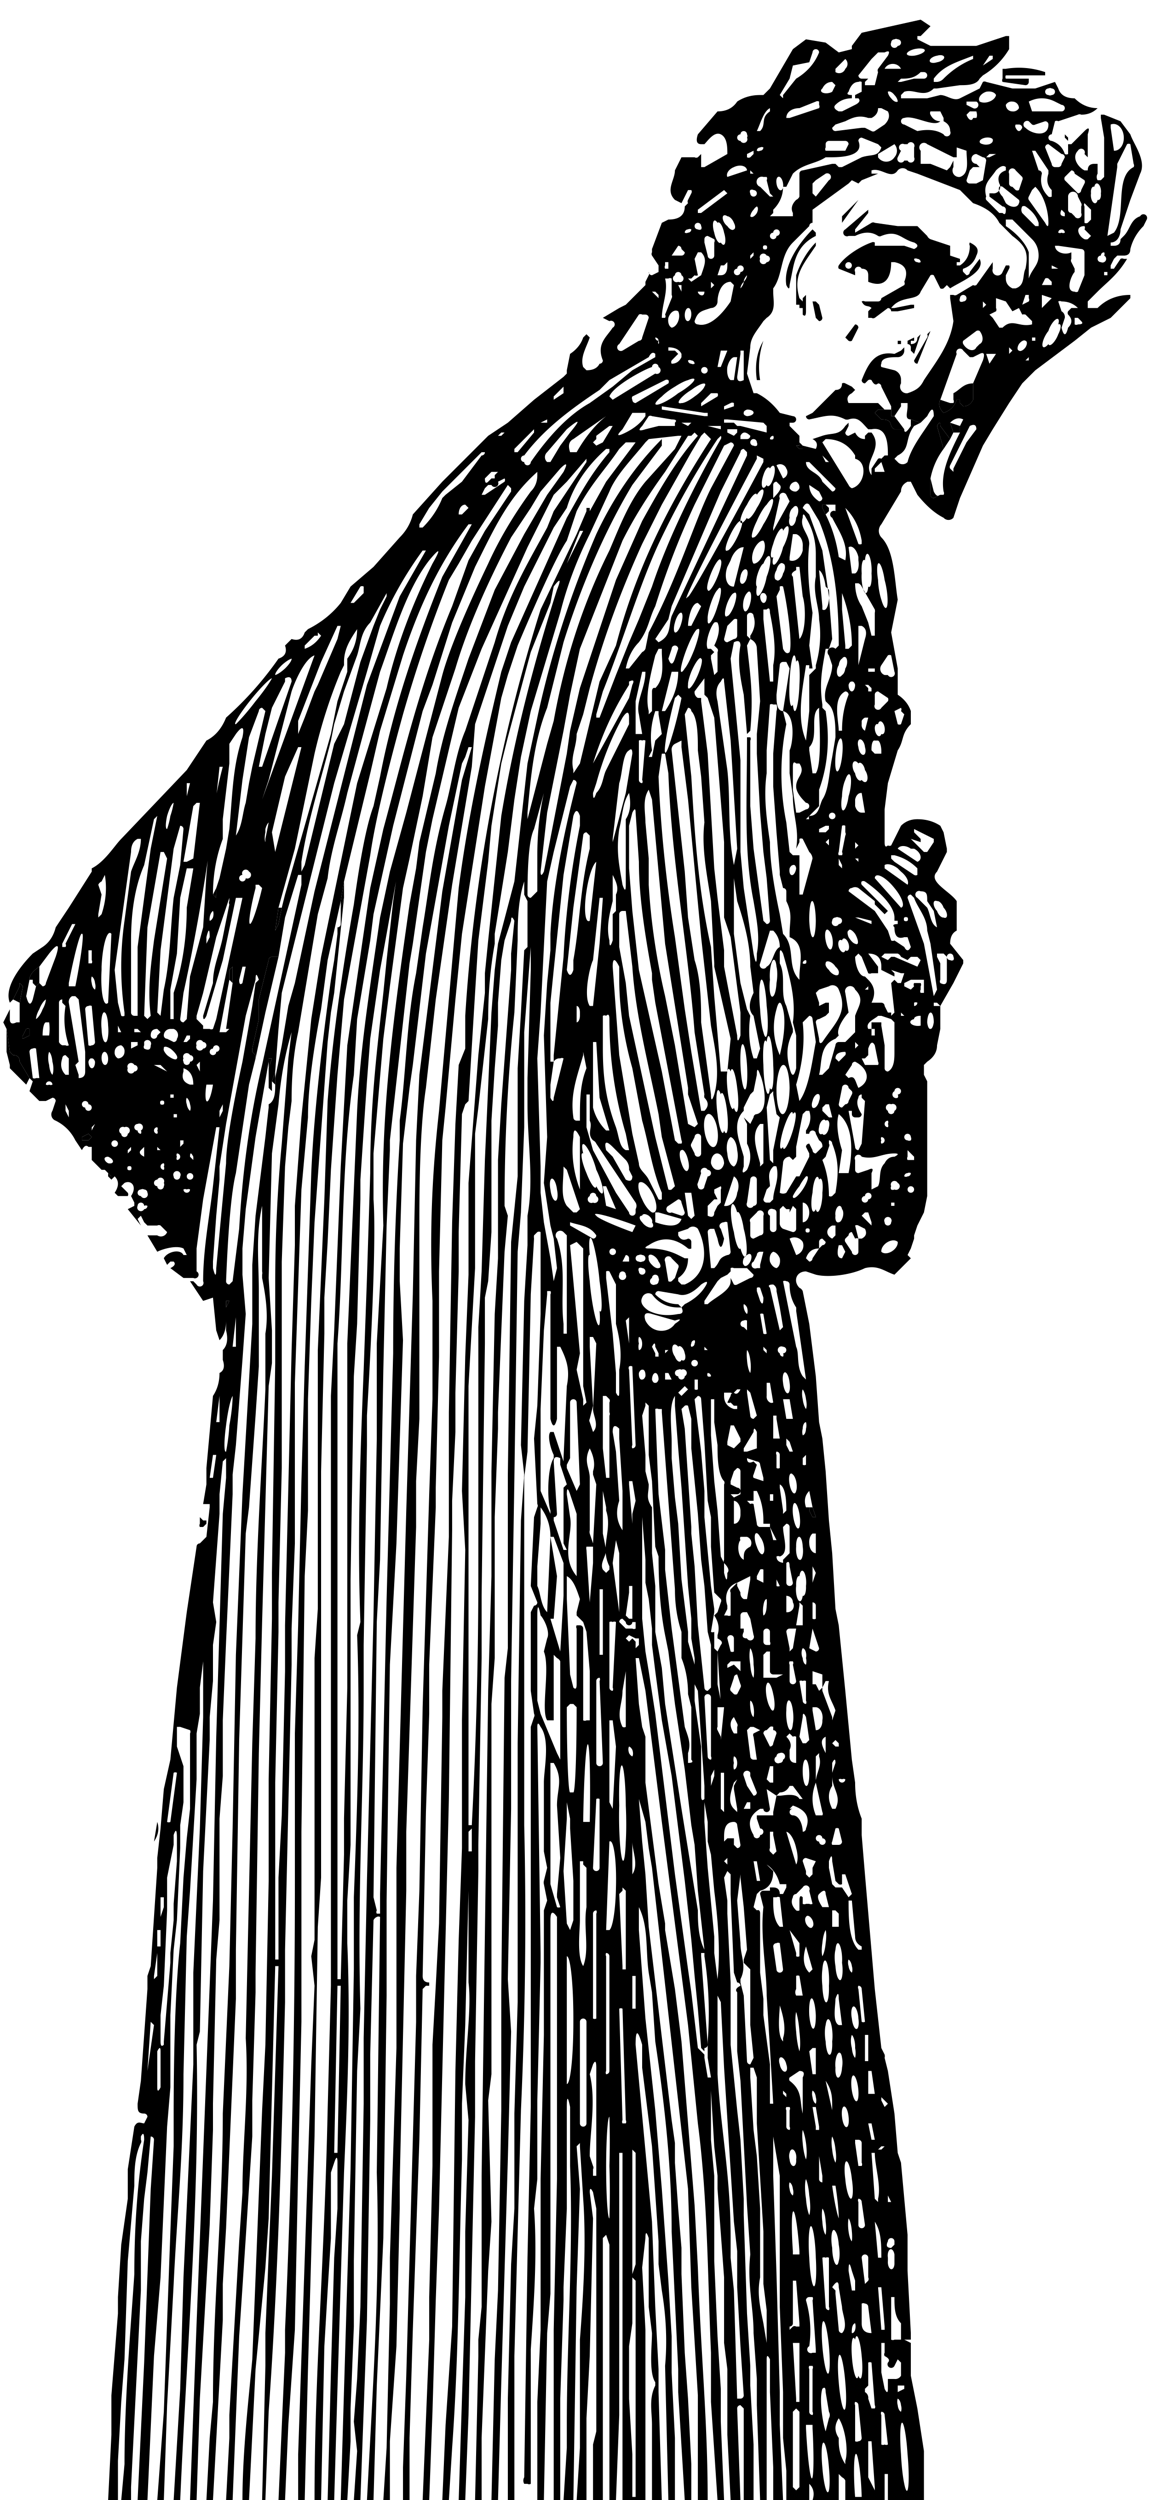 <svg xmlns="http://www.w3.org/2000/svg" viewBox="0 0 351 763">
  <path d="m281 6 3 2-3 3h-1v1l2 1 2 1h14l9-3h1v4q-3 5-8 8l-1 1c-1 2-4 2-6 2l-7 1h-1c-3 3-6 0-9 1l-1 1v1h8l4-1c2 0 4 2 6 1l6-3 1-2a1 1 0 0 1 1 0l8 2h7l6-2 1 2q1 3 5 3 3 3 7 3-2 2-5 2a1 1 33 0 0-1 0l-6 2a1 1-87 0 0-1 0l-1 4a1 1 32 0 0 0 2q3 1 4 4a1 1 50 0 0 1 0v-3h1l4-4q2-2 1 1v7l-1-1a1 1 0 0 0-2-1c-2 2 0 5 2 6h1q0-2 2-2h1v3a2 2 18 0 0 0 2h1l1-1V42l-1-6v-1h1l5 2 3 4c1 3 5 8 3 12l-3 8-3 9c0 2-1 4-3 4v1h1q2 0 2-2l1-1c2-2 2-5 5-6a1 1 0 0 1 2 1l-1 2q-3 3-4 7 0 2-2 2h-2l-1 1-1 2v1h1l2-3a1 1 0 0 1 1 0h1c-3 5-6 7-9 10l-3 3v2h3q4-4 10-4v1l-6 6-6 3-5 4-12 9-3 3-1 1-4 6-5 8-3 5-7 16-2 6a2 2-58 0 1-3 0q-4-2-8-7l-1-2-1-2h-1q-2 1-2 3l-6 10a3 3 0 0 0 0 4c4 4 4 13 5 19l-2 10 2 11v8q3 2 4 5v4c-3 3-2 5-4 8l-3 10-1 8v10q0 2 1 1a1 1 2 0 0 1 0l3-6q2-2 5-2 4 0 7 2l1 2 1 5v1l-3 6c-3 3 4 6 6 9v9q-2 1-2 4l4 5v1l-3 6-4 7-1-1h-1v1h2v7l-1 5q0 3-3 5l-1 1v3l1 2v35l-1 5-1 2-1 2-1 3v1l-1 3-1 2 1 1-4 4-1 1c-3-1-5-3-9-2-4 2-11 3-15 2l-3-1c-3 0-4 3-2 5a2 2 11 0 1 1 1l2 10 1 8 1 8 1 14 1 5 1 10 1 15 1 10 1 17 1 5 2 20 2 21 1 7q0 6 2 11v5l1 12 3 35 2 18 1 2a2 2 0 0 1 0 1l1 4 2 13 1 12 1 3 2 22v11l1 19v2h-2l2 1v10l2 10 2 13v15h-11v-8h-1v8h-12v-6a2 2 16 0 0-1-1l-1-1v8h-8q1-3-1-5 0-1 0 0v5h-7v-9l-1-10v-14l-1-26v-40l-2-12q0-1 0 0v12l1 30 1 36v10l1 23h-3v-10l-1-23v-10q-1-2-1 0v43h-2l-1-29v-8l-1-14c0-8-2-15-1-24l-1-15-2-38-1-9v-18q-1-1 1-2a1 1 0 0 0-1-1l-1-3-1-24v-6l-1-1-1 2 1 7v4l1 21v19l2 20 1 9 1 18v5l1 30 1 16v6l1 18v17h-3v-28l-1-1a1 1 0 0 0-1 1l1 28h-3l-1-20v-20l-1-8v-20l-2-27v-4l-1-9-1-17v15l1 11v26l1 23 1 16v10l1 24h-2l-2-30v-15c-1-23-1-47-4-70l-3-30-8-62-5-40-2-10h-1l1 14 1 7 1 3v14l4 31 2 12v2l3 18 2 16 4 50 1 19c1 28 3 47 3 71h-3v-32l-2-33-1-30-11-98-1-6-1-8-2-7q0-1 0 0l1 13 1 10 1 16 7 59 1 7v6l1 14 1 12v8l1 24 1 14 1 20v11h-2l-2-33v-7l-2-42c0-19-2-38-5-58l-1-15-1-6c-1-7 0-14-3-20q-1-3 0 0v7l2 27 3 28 2 24 2 28 1 17v11l1 20v19h-2l-1-41q1-11-1-23l-1-8v-7l-2-29-3-24v-7q-2-7-2 0l5 54 1 26 1 19v7l1 33h-3v-23c0-4-1-8 1-12v-1c-2-3-1-11-1-15l-1-8v-21q-1-3-1 0l-1 9 1 19v52h-7V657h-1v80l-1 26h-2v-78l-1-3-1 1v80h-3v-17l1-4v-68l-1-5q-1-2-1 0l1 8-1 42-1 19v25h-3l1-16v-33c1-13 2-29 1-43l-1-16v-1l-1 1 1 13-1 30-1 65h-3l1-16v-7c0-26 2-53 1-79v-18q-1-5-1 0v31l-1 24v4l-1 30v31h-2v-52l1-46v-80q-2-3-2 1v114l-1 12-1 51h-2v-30l1-22v-46l1-44v-38l1-3-1-5a2 2 46 0 1 0-1l1-4-1-5v-21c0-4 2-13-1-17q-1-2-1 0l1 69v3l-1 42v24l-1 9c1 14 0 28-1 43v41a1 1 0 0 1-1 0h-1a2 2 20 0 1 0-2l1-67 1-46V527l1-3a1 1 53 0 0 0-1l-1-7v-24l1-2a1 1 54 0 0 1-1l-2-5 1-21 1-3a1 1 54 0 0 0-1l-1-20 1-10 1-28v-25a1 1 58 0 0-1 0l-1 1a3 2 62 0 0 0 1l-1 17-1 48-1 8v106q1 43-1 87l-2 75v44h-2v-31l1-41 1-17v-29l1-34v-79l1-68 1-14-1-9 1-44 1-17v-9c2-11 0-22 0-34v-8l1-33v-20 13l-1 13-1 13v29l-1 26-1 12-1 69-1 62v39l-1 52 1 16-1 39-2 68-1 36h-2l1-43 1-21 1-55v-37l1-95 1-9v-53l1-71 2-20v-33l1-17 1-19 1-1v-14l-1-2v-4q0-3 0 0c-2 6-2 13-2 18l-1 22q-3 29-3 59l1 3-1 11-2 49v5l-1 27v43l-1 14v113l-1 8 1 37-1 15-2 51v19h-2l1-44v-5l1-10v-40l2-148 1-35v-32l1-48 1-17v-30l1-17 3-41v-5l1-10q-1-2-1 0l-2 6-1 6-1 13v7l-1 13-1 16v34l-1 15-1 5v14l-1 77v19l-1 57v8l-1 58v17l-2 91-1 26h-2l2-62v-20l1-34-1-11c0-11 2-23 1-31v-28l-1 41-1 24v17c-1 35-1 60-3 88l-1 16h-2l1-23 2-30 1-78 1-40 1-28v-39l1-52-1-18 1-41 1-25v-28l3-39 2-19v-6l1-10 4-38c4-24 10-47 17-69q2-5-1-1l-1 5-6 15-7 26-2 8-3 19-1 11-3 24-1 16-2 33-1 1-1 3-1 36v12l-1 37v12l-1 21v9l-1 82-3 125-1 28-1 34-1 27h-2l2-49v-13l1-40v-37l1-18 1-19 1-63v-8l2-47v-38l1-58 1-30 1-18 2-5v-10a522 522 0 0 1 23-124l11-23 3-7v-1h1v1l5-9 9-12q1-1 0 0h-3l-2 2c-4 6-9 11-13 19l-3 9q-4 6-15 32l-3 9-2 7-5 27-7 45-2 20-3 33-1 10-1 40v26l-1 40v6l-2 48v15l-1 30-1 50q0 2 2 2v1h-1l-1 1-1 46-2 58-1 33v19h-2v-10l1-28 3-108v-14l1-26 1-56 2-65 1-29v-30c-1-22 0-40 2-58l6-68c3-23 8-45 13-66l3-9 17-38c4-7 7-13 13-20v-1h-1q-9 8-12 18l-4 6-9 18-5 12-10 30-1 13-6 36-5 35-3 27q-2 13-2 40v61l-1 19v14l-3 93v18l-2 89v8l-1 42-2 29v18h-2l1-16 1-44v-14l2-64v-55l3-109 2-66 1-47 1-20 7-56 6-34 3-10h-1l-1 3-1 2-4 19-7 39-4 34-1 7-2 17-1 32v10l1 18-2 62-2 37-1 72v29l-1 74-2 45-1 35h-2c2-38 4-67 3-100l1-78a1 1 0 0 0-1 0 2 2 78 0 0-1 1l-1 41v20l-1 61-2 55h-2l1-15-1-9 1-13 1-22 1-62v-20l1-48 2-81 1-54v-29l2-36c-1-34 3-63 8-98l2-11 1-8 5-21c2-12 6-23 10-35l8-21 9-17 7-12 5-7q2-4-1-1l-6 7-3 5-6 9q-12 23-17 40l-7 21-3 18-4 19-2 9-4 30-2 16-3 35v14q1 14-2 66v9l-1 61v13c0 33-2 64-1 98l-1 19-1 58v20l-1 25v10l-1 18h-2l3-101 1-61v-22c1-27 2-53 1-80l1-4c-1-26 0-52 1-77l1-28 1-32c0-21 2-37 4-55l1-10 2-18 2-14 1-4q0-1 0 0l-5 28-2 11-3 21-1 13-2 30v6l-1 38-1 16-1 62v81l-1 17v13c1 24 0 47-1 70l-2 66-1 34h-2l1-39 1-35 1-15v-14q0-3-1 0l-1 3v20l-1 16-1 17-1 47h-2c0-39 3-72 4-119l1-38V426l1-20 2-50 2-37 7-48 4-18c6-22 11-44 21-68l5-14 5-9 8-12v-1l-1-1-11 17-4 7-3 5q-8 20-14 41-8 29-10 43l-8 44-2 23-2 29-1 22-1 17v11l-1 42v124l-1 15-1 64-2 71-1 40h-2v-14l4-119 1-24-1-9 1-5v-86l1-15v-79l2-46 1-30q2-26 8-60 3-22 6-30l2-9c4-21 11-41 19-61l9-16h-1c-9 12-15 25-20 40l-7 23-3 13-8 33-1 6-4 18-2 15q-4 21-4 33l-2 22-2 59v49l-1 26v11l-2 87v16c-1 41-2 83-5 125l-1 27h-1l1-41v-10l2-48 2-64h-1l-2 77-1 15-3 31-2 40h-2c0-15 2-32 3-43l1-25 2-51 1-20 1-50v-31l1-49v-14l1-64v-24q0-22 2-43l2-26 1-8q0-3 0 0-3 10-4 22l-2 15-1 38 1 16v10l-1 7-2 72-1 40-1 67v6l-1 33v11l-2 31-2 30-2 50h-2l1-19v-7l3-53 1-15c0-15 2-31 1-47l1-45 1-45 1-32c0-26 2-53 3-76v-17c1-6 0-12-1-17q-1 0 0 0v-1a2 2-36 0 0 0-1v-20c-2 9-1 17-1 26v23l-1 15-2 28-1 8-2 63-1 64v15l-3 70-1 17v11l-3 55h-2l1-19 1-11c0-30 3-59 3-88l2-45 1-42 1-53 2-49 3-52v-18l1-15 3-24 1-9v-1c2-1 2-4 2-6v-2l2-10 2-12 2-7 6-28 16-63 10-27 8-14h-1q-8 11-13 23l-4 14-10 34-16 64-1 11-1 13-1 3v3l-1-1v-6l1-3h-1v1l-4 23-3 22-1 12v8l1 12-1 14-2 26-1 9v6l-2 45-1 24v17l-1 13v31l-1 12-1 44v8l-1 29-3 53-1 31h-2l2-54 5-129 1-50 2-68 1-11v-6l-1 1-1 10v6l-2 27 1 6-1 7v11l-1 11v7l-2 40-1 49-1 4c1 47-3 93-5 139h-2l2-34 1-34 3-65v-28l2-44 1-34v-17l-1 8v8l-1 6v14l-2 34-1 14-1 42c0 24-2 43-3 64l-2 37-1 29h-2l2-27 2-55 1-26v-9q0-35 2-53l1-20 1-12 1-9v-23a1 1 0 0 0 0-1l-3-1h-1v6l2 6v11l-1 7v7l-1 22-1 9-1 20v22l-1 12-2 46-2 24-2 44h-3l2-42 2-53 1-15a1 1 0 0 0-1-1l-1 11-1 8-1 13v15l-3 60v4h-3l1-11c0-20 2-43 3-58 0-15 1-28 3-41q0-3-1-1v1a1 1 42 0 1 0 1c-2 4-2 9-2 13l-2 23-1 30-1 13-1 18v12h-3l1-20v-12l2-25v-5l1-16 2-14v-9l2-13c1-2 2-1 3-1l1-2a1 1 0 0 0-1-1c-2 0-2-1-2-3l1-7 2-28v-4l1-3 2-30v-3l1-9 1-12 2-9 2-22 3-23 3-20a1 1 0 0 1 1-1l1-1 1-1 1-9v-1h-2l1-6v-5l2-22q2-3 2-7 2-1 1-4v-3q2-2 1-6v-7l1-2h-1v6q0 4-2 6l-1-3-1-10-3 1-4-6h1l1 1a1 1 18 0 0 2-1c0-10 2-20 3-29l2-18h-1l-4 22-2 15v7a1 1 0 0 1-1 2h-3l-4-3q2-1 1-2h-1l-1 1-1-2c1-2 5-3 6-1h1l-1-2c-2-1-6 0-8 1l-3-5h3a2 2-64 0 0 3-1l-2-2a1 1-45 0 0-1 0h-3l-1-1-1-2-1 1 1 2-4-5 2-1v-1l-1-2c2-3 0-5-2-4l-1 1 2 2a1 1 0 0 1 0 1h-3l-1-1q2-3 0-5h-1l-1-1-1-1h-1l-3-3v-4h-1q-1-1-2 1l-2-3q-2-4-6-6a2 2 0 0 1-1-3l1-3a1 1 0 0 0-1-1l-2 1h-2l-3-3 1-3-1-1-3-5q0-2-2-2l-1-1-1-7-1-2 2-4v3q0 2 2 1h1v-6l1-5-1-1v1l-2 4-1 1q0 1 0 0c-2-5 4-12 7-15l3-2q3-2 4-6l4-6 7-11v-1c4-2 7-7 9-9l20-21 4-6 2-3q4-2 6-7 9-8 16-18 3-1 2-4l2-2q3 1 4-2l1-1q6-3 10-8l3-5 7-6 8-9q3-3 4-7l9-10 4-4 10-10 6-4 8-7 9-7 1-1v-1l1-5q3-2 4-5l1-1q0-1 0 0l1 1c-1 3-3 6-2 9l1 1q3 0 4-2a1 1 51 0 0 1-1c-2-5 1-7 3-10a1 1 17 0 0-1-2l-2-1q-1 0 0 0l5-3 2-1 6-6v-1l1-2a1 1 56 0 0 0-1v-3 3a1 1 0 0 0 1 1l2-1v-2l-2-3a1 1-51 0 1 0-1v-1l3-8 2-1q5 0 5-4l1-1a1 1 61 0 1 0-1l1-2a1 1 0 0 0 0-1h-1l-2 4-2-1c-3-3 0-6 0-9l2-4h4a1 1 38 0 0 1 0l1-1v4h1l7-4c0-2 0-5-2-6s-4 2-5 3h-1q-2 0-1-3l6-7q4 0 6-3 3-2 7-2h1l2-2 7-12 4-3 6 1 4 3 4-1v-1l3-4 9-2 9-2Zm-7 6a1 1-29 0 0-1 0 1 1-29 0 0-1 1 1 1-29 0 0 2 1 1 1-29 0 0 0-2Zm8 3a3 1-12 0 0-3 0 3 1-12 0 0-2 1 3 1-12 0 0 2 1 3 1-12 0 0 3-2Zm-43 15v-1l4-5q5-3 7-8a1 1 16 0 0-1-1 1 1 0 0 0-1 1l-1 3-5 1-1 4-3 5 1 1Zm26-6-1 1v1h3l1-4a1 1-26 0 1 0-1l3-4q1-2-1-1h-2l-2 2-4 5a1 1 0 0 0 1 1h2Zm37-7-2 3q-1 1 0 0l3-2v-1h-1Zm-14 1a2 1-18 0 0-2-1 2 1-18 0 0-2 2 2 1-18 0 0 2 0 2 1-18 0 0 2-1Zm9-1c-5 2-9 3-12 7v1h1a3 3 0 0 0 2-1q4-4 9-6v-1Zm-39 1-3 3v1a2 2-53 0 0 3-1 2 2-53 0 0 0-3Zm17 3c-1-2-4-2-5 0h5q1 0 0 0Zm4 3h3a1 1 0 0 0 0-2h-1c-2 2-4 2-6 2l-1 1h1l4-1Zm-19 6q-3 0-5 2-1 1 1 2h1l4-2q2-1 1-2h-1v-1l2-1v-3a1 1 0 0 0-1 0q-2 0-3 3-1 1 1 1v1Zm-5-4-1-1q-2 0-3 2a2 1-8 0 0 3 1l1-2Zm66 3a1 1 53 0 0 0-2 1 1 53 0 0-1 0 1 1 53 0 0 0 2 1 1 53 0 0 1 0Zm-47 2a2 1 53 0 0-1-2 2 1 53 0 0-2-1 2 1 53 0 0 1 2 2 1 53 0 0 2 1Zm30-2a3 2-16 0 0-3-1 3 2-16 0 0-2 3 3 2-16 0 0 3 0 3 2-16 0 0 2-2Zm18 2q-4-2-8 0l1 3h9a1 1 0 0 0 0-2l-2-1Zm-27 1 2 1a1 1 68 0 0 1-2h-3v1Zm-51 3 6-2a1 1 0 0 0 0-1v-1a1 1 0 0 0-1 0l-5 2c-2 0-4 1-4 3h1l3-1Zm67-2a2 2 15 0 0-2-2 2 2 15 0 0-2 1 2 2 15 0 0 2 2 2 2 15 0 0 2-1Zm-47 6 2 1a1 1 0 0 0 1 0l3-2q2-2 1-4l-2-1h-1q0 2-2 3h-1c-3-1-5 0-7 1l-3 1-1 1a1 1 0 0 0 1 1l8-1h1Zm-32 1c2-2 0-4 3-6v-1c-2 1-3 5-4 7h1Zm66-6h-2l-1 1a2 1 73 0 0 2 1h1a2 1 73 0 0 0-2Zm-11 3c-2 2-8-2-11-1a1 1-36 0 0 0 2l4 2q5-1 8 1a1 1-75 0 0 2-1q0-2-2-3v-1l-1-2h-3a1 1-15 0 0 0 1q1 2 3 2 1 0 0 0Zm28 1-1-1a1 1-18 0 0-1 2c2 2 7 3 7-1a1 1 0 0 0-1-1l-3 1a1 1-33 0 1-1 0Zm-72 0h-1 1v-1 1Zm67 1q1 2 2 0a1 1-75 0 0-1-1h-1a1 1-33 0 0 0 1Zm29 0 1 7a4 3 86 0 0 3-4 4 3 86 0 0-4-4v1Zm-111 2a1 1-42 0 0-2 0 1 1-42 0 0 0 2 1 1-42 0 0 2-1 1 1-42 0 0 0-1Zm16 12a1 1 0 0 1 1-1l9-2h1l1 1h1l6-3c3-1 5 0 6-3l-1-1-5-2a1 1 0 0 0-1 1c2 5-6 5-9 5h-1c-3 2-7 2-10 5l-2 4h-1q0 4-3 7v1l-1 1h7v-1q-1-2 1-4a2 2 81 0 0 1-1v-7Zm59-10a2 1-9 0 0-1-1 2 1-9 0 0-2 2 2 1-9 0 0 2 0 2 1-9 0 0 1-1Zm-50 0a1 1 0 0 0-1 1v1a1 1 0 0 0 0 1h6l1-2a1 1 0 0 0-1-1h-5Zm67 1a1 1 0 0 0-1 1l2 5a1 1 0 0 0 1 1h1a1 1 0 0 0 1-1l1-2a1 1 0 0 0-1-1l-4-3Zm-41 1a1 1 0 0 0-2-1h-1a1 1 0 0 0-1 2l-1 2a1 1 0 0 0 2 1h1a1 1 0 0 0 2-1v-3Zm61 26c4-5 0-17 6-20a1 1 0 0 0 0-1l-1-6a1 1 0 0 0-1 0l-3 6v1l-3 21q0 1 0 0l2-1Zm-67-27-5 3v1a3 3 0 0 0 5 0 3 3 0 0 0 0-4Zm-40 1a1 1-37 0 0-1 0 1 1-37 0 0-1 1 1 1-37 0 0 1 0 1 1-37 0 0 1-1Zm58 4v2a2 2-83 0 0 2 3c3-1 2-5 2-8l-3-1v3h-1l-8-4a1 1 0 0 0-2 2v4h3l5 2 1-1 1-2q0-1 0 0Zm27 4q-1 4 2 7a1 1 0 0 0 1 0v-2q-2-2-1-5v-1l-4-6h-1l2 6a1 1-57 0 1 1 1Zm-88-6v-1l-2 1v1a1 1 0 0 0 1 0l1-1Zm72 1 2-1q1 0 0 0h-2l-1 1h1Zm-2 3h-3l-1 1-1 3a1 1 7 0 0 1 1h2l2-1 1-6a1 1 0 0 0-1-1l-2-1a1 1 0 0 0 0 3l1 1h1Zm2 8h1a2 2 86 0 0 2-3q-1-3 2-4v-1q-1-1-3 1c-2 3-4 4-3 8a1 1 18 0 0 0 1l4 4h1q1 1 1-1a1 1-81 0 0-1-1l-4-3v-1Zm-80-5 6-2a3 2-21 0 0-4-1 3 2-21 0 0-2 3Zm22 81v1h-1l1 1h1v-1l4 1q1-2-1-3l3-1c3-1 5 0 7-3l1-1v1l-1 2a1 1 0 0 0 1 1l2-1q1 2 3 2h1-1v-1l1-1h1c4 5-3 9 0 13v-2l2-3a1 1-72 0 1 1 0l1-1h1c0-3 0-9-5-8h-1c-2-2-3-4-6-3a2 2-43 0 1-1 0c-4-2-6-1-11 0a1 1 85 0 1-1-1l2-1 6-6 1-1q2 0 2-2a1 1 0 0 1 1 0l2 1 1 1-1 1q-2 1-1 3h9l2 2h-2l-1 1 2 2c4 0 2 2 4 3h3q0 2 2-1h1c-3 4-1 7-5 9l-1 1 1 1a2 2-48 0 0 3 0c1-4 4-8 6-11l2-3q0-4-2 0l-2 2-3-1c-2 0-1-2-1-4v-1h-2v1l-2 3h-1v-3l-3-6a1 1 73 0 0-1-1q-1 1-2-1a1 1 55 0 0-1 0l-1 1a1 1 0 0 1-1-1c2-5 4-9 10-8l2-1 1-1v1a2 2-1 0 1-2 2c-2 0-5 0-5 2a1 1-81 0 0 0 1l4 1a3 3 11 0 1 2 3v1a2 2 0 0 0 2 3c3-1 4-2 5-4 4-6 8-11 9-18l-1-7v-1h1a1 1 0 0 0 1 0l5-3a1 1 17 0 0 1 0l5-7q0-1 0 0v2a1 1 0 0 0 3 1l1-2h1a1 1 32 0 1 0 1l-1 2v1q0 2 2 3h1c3-1 2-4 3-6 1-5 0-7-4-10l-4-4q-2-4-8-6l-4-4-13-5-3-1a2 2 45 0 0-3 0c-2 3-5-1-8 0v1h2q1 0 0 0l-5 2-1 1-2-1-1 1-11 8v4a1 1-74 0 0-1 1l-5 5c-4 4-3 10-6 14v1c0 3 1 6-2 8l-1 1c-2 3-4 5-4 8l-1 8 2 6h1q4 2 7 6l4 1a1 1 0 0 1 0 2h-1v1l3 3v2Zm66-83a1 1 0 0 0-2 1v3a1 1 0 0 0 1 1l1 1a1 1 0 0 0 1 0l1-3a1 1 0 0 0 0-1l-2-2Zm-80 1-1-1v1h1Zm99 6a1 1 0 0 0 1-1l1-2a1 1 0 0 0 0-1l-3-2a1 1 0 0 0-1-1l-2 2a1 1 0 0 0 0 1l4 4Zm-77-6-3 2-1 1v3l1 1 4-5a1 1 0 0 0-1-2Zm-20 4 3 3h1l-1-1-1-4a1 1 0 0 0 0-1h-1a1 1 0 0 0-1 3Zm6 1a2 1 79 0 0 1-2 2 1 79 0 0-1-2 2 1 79 0 0-1 2 2 1 79 0 0 1 2Zm73 3-5-4a1 1 0 0 0-1 0 3 2 42 0 0 1 3l1 2a3 2 42 0 0 4 0 1 1 0 0 0 0-1Zm3 0 5 7q1 2 1 0c0-3-1-8-4-11l-1 1-1 2a1 1 0 0 0 0 1Zm21 0a2 1 82 0 0 1-2 2 1 82 0 0-2-2 2 1 82 0 0-1 2 2 1 82 0 0 2 2Zm-105-1a1 1 49 0 0 0-2 1 1 49 0 0-1 0 1 1 49 0 0 0 1 1 1 49 0 0 1 1Zm-9-2-8 6v1h1l8-6-1-1Zm108 2a1 1 0 0 0-3 0v4a1 1 0 0 0 1 1l1 1a1 1 0 0 0 2-1v-2a1 1 0 0 0 0-1l-1-2Zm2 8a1 1 0 0 0 1 0l1-1v-3l-2-2a1 1 0 0 0 0 1v5Zm-14 0q-1-3-4-5a1 1 0 0 0-1 0 2 2 0 0 0 0 2l4 4h1v-1Zm-88-2a2 1 120 0 0 2-1 2 1 120 0 0 0-2 2 1 120 0 0-1 1 2 1 120 0 0-1 2Zm96 0v-1l-1-1q-1 2 1 2Zm-101 4a2 1 57 0 0 0-2 2 1 57 0 0-2-2 2 1 57 0 0 0 3 2 1 57 0 0 2 1Zm90 15c1-3 3-4 3-7q0-3-2-5l-6-6h-2v2c3 2 6 5 7 8v8q0 2 0 0Zm-94-11a3 1 76 0 0 1-3 3 1 76 0 0-2-3 3 1 76 0 0-1 3 3 1 76 0 0 2 3Zm-6-4a1 1 67 0 0 0-1 1 1 67 0 0-1-1 1 1 67 0 0 0 2 1 1 67 0 0 1 0Zm118 3 1-1-2-2a1 1 82 0 0 0-1c-3 0-2 3 0 4a2 2-43 0 0 1 0Zm-121-3a1 1-11 0 0-1 0 1 1-11 0 0-1 1 1 1-11 0 0 1 0 1 1-11 0 0 1-1Zm114 1a1 1 4 0 0-1-1 1 1 4 0 0-1 1 1 1 4 0 0 1 0 1 1 4 0 0 1 0Zm-97 1-1-1-1-1 1 1 1 1Zm8 1a1 1 121 0 0 1-1 1 1 121 0 0 0-2 1 1 121 0 0-1 1 1 1 121 0 0 0 2Zm-21 1 1 4a1 1 0 0 0 2 0v-4a1 1 0 0 0 0-1l-2-1a1 1 0 0 0-1 1v1Zm18 2a1 1 118 0 0 1 0 1 1 118 0 0 0-1 1 1 118 0 0-1 0 1 1 118 0 0 0 1Zm94 1v2a1 1-50 0 0 0 1l1 2v1c-1 1-3 6 0 6a1 1-80 0 0 1 0l2-5v-7a1 1-88 0 0-1-1l-7-1h-1c0 2 3 3 5 2q0-1 0 0Zm-121 1h2a1 1 0 0 0 1-1l-1-1a1 1 0 0 0-1-1l-2 3h1Zm6 6-1 1h-1l1 1 3-2c1-3 2-5 0-7h-1l-1 2 1 5a1 1 0 0 1-1 0Zm124-4a1 1 107 0 0 1-2 1 1 107 0 0 0-1 1 1 107 0 0-1 1 1 1 107 0 0 0 2Zm-107-1 1-1v-1l-1 1v1Zm6 0a1 1 0 0 0-1-1 1 1 0 0 0-2 1 1 1 0 0 0 2 1 1 1 0 0 0 1-1Zm-31 1h-1v1a1 1 0 0 0 0 1h1v-2Zm16 4q2 0 2-3v-1l-1 1h-1l-1 3h1Zm103-2-2-1v1h2Zm-98 2a1 1 133 0 0 1-1 1 1 133 0 0 1-1 1 1 133 0 0-2 0 1 1 133 0 0 0 2Zm-18 2a1 1 79 0 0 1-2 1 1 79 0 0-1-1 1 1 79 0 0-1 1 1 1 79 0 0 1 2Zm131-3h-1v1h1v-1Zm-112 5a2 1 126 0 0 1-2 2 1 126 0 0 1-2 2 1 126 0 0-1 2 2 1 126 0 0-1 2Zm-23 9a1 1 0 0 0 0-1l2-5a1 1-42 0 0 0-1v-5a1 1 0 0 0-1 0h-1c1 4-1 8-1 12q-1 0 0 0h1Zm115-10h3v-1l-1-1a1 1 23 0 0-1 0l-1 2Zm-101 1 1-1-1-1v2Zm2 4a2 2-3 0 1-2 2c-3 1-4 1-5 4a1 1 0 0 0 1 1c4 1 8-4 10-7l1-5-1-1c-3 0-4 4-4 6Zm-12-5 1 2v-2h-1Zm6 2c0 1 2 2 2 0q1 0 0 0h-2q-1 0 0 0Zm105 0v5l3-3q1 0 0 0l-3-1v-1Zm-117 1-1-1h-1l2 2v-1Zm111 3 2-1a1 1 56 0 0 0-1v-1h-1l-1 3Zm-3 2-2-3-3-1v3a1 1 0 0 1 0 1l-2 1 1 1 2 3h1c3-3 5 0 9-1v-1l-2-2a2 2-14 0 0-1 0l-1-2-2 1Zm-14-4a1 1-15 0 0-2 0 1 1-15 0 0 0 1 1 1-15 0 0 1 0 1 1-15 0 0 1-1Zm31 4 1-1h2q-2-2-5-2a1 1 0 0 0-1 0l1 3a2 2-64 0 1 1 2l-1 3q1 4 2 0 2-2 0-4a1 1-62 0 1 0-1Zm-26-1 1-1-1-1v2Zm-90 4a2 1 93 0 0 1-2 2 1 93 0 0-1-2 2 1 93 0 0-1 2 2 1 93 0 0 1 2Zm-5 2a3 2 104 0 0 2-2 3 2 104 0 0 0-3 3 2 104 0 0-3 2 3 2 104 0 0 1 3Zm-16 5a1 1 0 0 0 1 2l5-3a1 1 0 0 0 1-1l2-6a1 1 0 0 0-1-1h-1a1 1 0 0 0-1 0l-6 9Zm141-7-1-1h-1v2a1 1 64 0 0 1 0q2 0 1-1Zm-32 0h-2 2Zm22 7a3 1 118 0 0 3-3 3 1 118 0 0 0-3 3 1 118 0 0-3 2 3 1 118 0 0 0 4Zm-22-4-4 3a1 1 0 0 0 0 1 3 2 56 0 0 4 1l1-1a3 2 56 0 0 0-4 1 1 0 0 0-1 0Zm17 3h1v-1h-1v1Zm-114 1a1 1 54 0 0 0-1 1 1 54 0 0-1-1 1 1 54 0 0 1 1 1 1 54 0 0 0 1Zm110 2a2 1 126 0 0 2-1 2 1 126 0 0 0-2 2 1 126 0 0-2 1 2 1 126 0 0 0 2Zm-3 1 1-1-1-1v2Zm-102-1 1 1-2 2a1 1 0 0 0 0 1q2 0 3-2v-1q-1-2-4-2v1h2Zm20 0v1l-1 7q0 2 2 1v-10 1h-1Zm-6 5 2-5q1 0 0 0h-2l-1 5h1Zm67 10q-1 2 1 4 3-1 4-4h1v1l1 1q2 0 3-2v-5l3-7q1-3-1-2l-2 1h-1l-2-2a1 1 27 0 0-2 1l-5 14Zm17-14h-3l1 3 2-3Zm-124 15 7-5 6-5 7-4v-1q-1-1-2 1l-12 7-3 3c-9 6-17 12-23 20a1 1 0 0 0 0 2 1 1 0 0 0 2 0q9-13 18-18Zm44-7 1-7h-1a4 2-82 0 0-2 3 4 2-82 0 0 1 4h1Zm88-6h-1q-1-1 0 0h3v-1l-1 1h-1Zm-100 1a1 1 32 0 0-1-1 1 1 32 0 0-1 0 1 1 32 0 0 1 1 1 1 32 0 0 1 0Zm4 2a1 1 0 0 0-1-1 1 1 0 0 0-1 1 1 1 0 0 0 1 1 1 1 0 0 0 1-1Zm-29 9 13-8a1 1 0 0 0 1-2 1 1 0 0 0-2 0c-3 1-12 6-13 9l1 1Zm17-6a1 1 0 0 0-1 0l-10 5a1 1 0 0 0 0 1 1 1 0 0 0 1 1l10-6a1 1 0 0 0 0-1Zm6 0a5 1-33 0 0-4 2 5 1-33 0 0-4 3 5 1-33 0 0 5-1 5 1-33 0 0 3-4Zm-41 5v1l3-2v-2l-3 3Zm46-3a4 1-36 0 0-4 1 4 1-36 0 0-3 4 4 1-36 0 0 4-2 4 1-36 0 0 3-3Zm-1 6 5-3a1 1-42 0 0 0-1h-2l-3 3v1Zm9-1-2 1v1l3-1v-1a1 1 53 0 0-1 0Zm-7 3h-1l-13-2v1l13 2h1v-1Zm14 0a2 1-3 0 0-2-1 2 1-3 0 0-1 1 2 1-3 0 0 1 1 2 1-3 0 0 2-1Zm-37 0-3 5q-3 3 1 1t6-5v-1h-4Zm-8 1-10 7q-2 1-1 4h2q4-7 9-11Zm3 2 1-2q1-1 0 0l-1 2Zm13 1h5v-1q1-1-1-1l-6-1a1 1 16 0 0-1 0l-2 3q-2 2 1 1l4-1Zm-34-1v-1l-2 1h2Zm123 0 1 3-1 2-3-4q0-2-1 0l2 7q-3 4-4 9v5a1 1 0 0 0 1 1l2-1q1 0 0 0h1a1 1-31 0 0 0-1c-1-6 2-12 5-18v-2l1-2q-2-1-4 1Zm-65 1h1l8 2v-2l-1-1-11-1h-1v1h3l1 1Zm-14-1h-3l2 1 1-1Zm-43 12 3-5 3-4q5-6-1-1l-6 7a2 2-44 0 0 0 3h1Zm122 2 1 1v-1l4-8 3-4q0-2-2-1l-2 4-4 8a1 1 40 0 0 0 1Zm-103-13h-1l-4 3v1l-1 1 1 1 2-1 3-5Zm33 0h-4l4 1v-1Zm2 2 2 1 1-1v-1h-3v1Zm-59 0v-1l-6 6v1h1l5-6Zm-9 0h-1l-1 1h1l1-1Zm72 2h2a1 1 63 0 0 1-1q-2-2-3 0v1Zm-16-1-7 11q-8 11-13 21l-13 33-3 14-2 11-5 25-2 18q0 2 1 0l1-5 6-31 1-7 3-13 11-33 8-18c5-9 10-18 17-26l-1-1-1 1h-1Zm-8 21-6 12q-10 22-16 44l-2 8-2 6c0 4-2 7-1 11v1l2-3 6-25 5-11c6-23 16-43 29-63l-1-1-1-1-1 1-3 5-9 16Zm0-20v2l-6 8-3 4c-9 15-16 32-21 48l-5 20c-4 10-5 21-6 32v2q0 2 0 0l6-23 2-7q5-28 17-52c3-7 6-15 11-21l9-10 2-4h-1l-9 1-1 1c-4 5-9 10-11 15l-6 13q-6 12-9 24l-9 30-3 14-2 13-2 16-4 25v3q-2 11-2 23l-3 27-1 8v41l-2 36v134h1q2-38 2-77v-75l1-17 1-34 2-45 1-13 1-8 5-19 3-27 1-9 3-14q6-28 18-56 8-17 20-29Zm-3 45c5-15 13-31 21-45a1 1 31 0 0 0-1l-1 1q-10 15-18 32c-6 13-11 30-17 45l-2 7v1h1l5-13 4-10 3-7 4-10Zm37-45a1 1 0 0 0 0-1 1 1 0 0 0-1 1 1 1 0 0 0 1 0Zm25 5q-3-5-9-5l-1 1 8 13a2 2 0 0 0 1 1c4-1 5-8 1-9v-1Zm-30-3a1 1 45 0 0 0-1 1 1 45 0 0-1-1 1 1 45 0 0 0 2 1 1 45 0 0 1 0Zm-14 13 7-13a1 1 0 0 0-1-1l-2 1-9 18q-7 15-12 31c-2 4-2 7-5 11q-3 3-4 8h1l4-5a2 2-13 0 0 1-1l1-5c9-17 14-34 19-44Zm-12 39 23-49v-1l-1-1a1 1 0 0 0-1 1l-6 12-15 35-1 4-4 6 1 1c4-2 3-5 4-8Zm-74-33-3 5v1h1q4-4 6-9l1-1 5-4 6-8a1 1-26 0 0 1-1h-1l-12 12-4 5Zm120-16 1 2h1l-2-2q-1 0 0 0Zm-18 1-2-1v1a47 1-62 0 0-21 42 47 1-62 0 0 23-41v-1ZM117 418l-1 58-1 19-1 84 1 4a1 1 0 0 0 0 1h1v-6l2-90 2-75q0-33 2-65v-6c2-15 2-30 5-45l2-14c2-12 3-23 7-37 2-7 3-16 6-23l9-27c4-14 10-24 16-35l2-5 6-9 4-6v-1l-6 7-4 4-8 16-14 31-7 18-8 34-2 10-4 28-1 6-6 54v3l-1 23-1 44Zm134-271 3 3a1 1 0 0 0 1-1l-7-7-1-1h-1c0 3 4 3 5 6Zm19-3-1-3-2 2v1h3Zm-33-2 2 4a2 2 62 0 0 1-3 2 2 62 0 0-3-1Zm-3 6a3 1 105 0 0 2-2 3 1 105 0 0-1-3 3 1 105 0 0-2 2 3 1 105 0 0 1 3Zm-83-2v-1l1-1h-2l-2 2q0 2 1 1l1-1h1Zm-48 458h1l1-38v-11l1-40V410l3-71c1-20 4-38 7-59l3-14 5-18 11-42q3-11 14-34 5-11 13-22 2-2 2-5v-1c-9 8-13 17-19 29l-7 17-6 19-3 8-9 35-6 27-1 8-4 24-1 17c-4 28-3 55-5 82v194Zm45-453 6-4a1 1 0 0 0 0-1l-2 1a1 1-66 0 1-2 1h-1l-1 1-1 2h1Zm96-2a2 2 0 0 0-1-2 2 2 0 0 0-2 2 2 2 0 0 0 2 1 2 2 0 0 0 1-1Zm-8-1v4q-1 0 0 0c1-1 3-3 2-4l-1-1a1 1 0 0 0-1 1Zm11 0q0 3 3 5a1 1 21 0 0 1-1l-1-2-3-2q0-1 0 0Zm-19 10a4 1 117 0 0 3-3 4 1 117 0 0 0-4 4 1 117 0 0-3 3 4 1 117 0 0 0 4Zm13-5-1-2a1 1 0 0 0-2 1l-2 9v1l5-9Zm10 91c2-3 2-8 3-13l1-6c0-3 0-8-2-10l-1-1c-1-4 2-7 2-11l-1-3a1 1 0 0 1 2-2l1-1c0-12-1-26-6-38l-3-5q-1-1-2 1l2 2 4 11 2 14 1 13-1 3h-1c-1 6-2 10-1 17v1l1 1q2 13-2 24v5l-4 4h1a1 1-90 0 1 0-1c3 0 3-3 4-5Zm1-87q3 6 4 13l2 1c1-5-2-9-4-13a1 1-27 0 1 1-2v-2h-4v1l1 2Zm6-2 4 11a1 1-30 0 0 1 0v-1q-1-6-5-10-1-1 0 0Zm-115 0-1-1c-1 0-2 1-2 3h1l2-2Zm87 9a5 1 116 0 0 3-4 5 1 116 0 0 1-6 5 1 116 0 0-3 5 5 1 116 0 0-1 5Zm11-4a2 1 103 0 0 2-2 2 1 103 0 0-1-3 2 1 103 0 0-1 3 2 1 103 0 0 0 2Zm6 44v-1h-1c-1 7-3 16 0 23q0 1 0 0l1-9v-11l2-2v-1q2-7 1-14c0-4-2-8-1-13v-7q0-6-3-11-1-2-1 0c-1 3 2 5 2 8q-1 9 1 21l-1 10 1 7h-1Zm-25-36a5 1 116 0 0 3-4 5 1 116 0 0 1-5 5 1 116 0 0-3 4 5 1 116 0 0-1 5Zm-44-6h-1l-4 10 5-10Zm58 8a4 1 110 0 0 3-3 4 1 110 0 0 0-5 4 1 110 0 0-3 4 4 1 110 0 0 0 4Zm6-7-1 7v1a4 3-80 0 0 4-3v-1a4 3-80 0 0-2-4h-1Zm-12 9a4 2 111 0 0 3-3 4 2 111 0 0 0-4 4 2 111 0 0-3 3 4 2 111 0 0 0 4Zm-6 7 3-12a5 3-72 0 0-4 4l-1 2a5 3-72 0 0 2 6Zm35-12 1 8h1a4 2 80 0 0 1-4v-1a4 2 80 0 0-3-3ZM85 598v-25l1-19 1-44v-14l2-84 1-32v-12l2-27 3-30 3-19 11-53 9-29c3-13 8-26 14-38q4-7-1-1c-7 9-11 23-15 34l-10 37c-2 9-5 17-6 26l-3 11-6 36q-2 9-2 21l-1 8-1 12-1 29v63l-1 41v9l-1 46v54h1Zm131-418a5 1 112 0 0 3-4 5 1 112 0 0 1-5 5 1 112 0 0-3 4 5 1 112 0 0-1 5Zm49-1a4 1 86 0 0 1-4 4 1 86 0 0-2-4 4 1 86 0 0-1 4 4 1 86 0 0 2 4Zm4 4a5 1 81 0 0 1-6 5 1 81 0 0-2-5 5 1 81 0 0 0 5 5 1 81 0 0 1 6Zm-38-4a4 1 106 0 0 3-3 4 1 106 0 0-1-4 4 1 106 0 0-2 4 4 1 106 0 0 0 3Zm13 16c2-2 2-10 1-13l-1-9h-1v1q-2 1-1 2l2 19q0 1 0 0Zm-7-18a2 1 110 0 0 2-2 2 1 110 0 0 0-3 2 1 110 0 0-2 2 2 1 110 0 0 0 3Zm13-3 1 11v1a6 2 85 0 0 2-6l-1-1a6 2 85 0 0-2-5Zm-23 4a2 1 107 0 0 1-2 2 1 107 0 0 0-2 2 1 107 0 0-2 2 2 1 107 0 0 1 2Zm36 7 2 5 1 4h1v-7a2 2-57 0 0 0-1l-4-7a2 2 9 0 0-1-1h-1q0 4 2 7Zm-155-1 3-3v-2a1 1 0 0 0-1 0l-3 5h1Zm131-5a1 1 0 0 0-1 0v1l-1 2 2 16q1 2 2 1c1-3-1-16-2-20Zm-23 10a5 1 108 0 0 3-4 5 1 108 0 0 0-5 5 1 108 0 0-2 4 5 1 108 0 0-1 5ZM92 266l1-2 9-37 3-6 5-19 4-11 2-5 2-4v-1l-5 9c-3 3-3 7-4 10l-4 11-3 10-1 5c-3 12-7 24-9 37v3Zm135-80a3 1 102 0 0 2-2 3 1 102 0 0-1-3 3 1 102 0 0-1 2 3 1 102 0 0 0 3Zm6-2a2 1 87 0 0 1-2 2 1 87 0 0-1-1 2 1 87 0 0-1 1 2 1 87 0 0 1 2Zm24 2 1 11v1h1l1-1q0-8-3-16v5Zm-35 2a4 1 110 0 0 2-3 4 1 110 0 0 0-4 4 1 110 0 0-2 3 4 1 110 0 0 0 4Zm-11 3 3-6-1-1c-2 0-3 5-3 7h1Zm25 17v-5c1-5 0-11-1-16q0-2-1-1h-1v3l2 19h1Zm-30-15a3 1 107 0 0 2-3 3 1 107 0 0 0-3 3 1 107 0 0-2 3 3 1 107 0 0 0 3Zm23 32a1 1 17 0 1 0 1v20l1 13 3 22 1 1a1 1 0 0 0 1-1l-1-13-1-8-1-12-1-18v-6l1-10-1-16q0-2-2-3v-1q2-3 1-6a1 1 0 0 0-2 0v6l1 1-1 2c1 9 2 15 1 26l-1 1-1-12c-1-5-2-10-1-15q0-2-2-1l-1 5 3 31v28l1 11 3 20q1 5 1 0c1-5 0-10-1-16-3-15-2-30-2-50h1Zm-4-36a1 1 0 0 0-1 0l-2 2-1 4a1 1 0 0 0 1 1l2-1a1 1 0 0 0 1-1v-5Zm-7 10-1 1v1l1 5 1-1v-6a1 1 19 0 0 0-1l-1-1c1-2 2-5 1-7a1 1 55 0 0-1 0c-1 1-3 6-2 8h1l1 1ZM93 219l3-8 1-2 6-14 1-4h-1l-5 11-7 18v4q0 1 0 0l2-5Zm169-16 2-8q1-3-1-4h-1v12ZM85 277l-1 7 1-2 1-5 1-4 2-7 12-42 2-10 3-9v-4q3-4 3-9 0-1 0 0c-2 3-4 6-4 10v1l-1 2q-5 12-8 25l-6 29-5 18Zm124-73a7 1 111 0 0 3-6 7 1 111 0 0 1-6 7 1 111 0 0-3 5 7 1 111 0 0-1 7ZM96 194l-3 3v1q3-1 5-4l-1-1v1h-1Zm110 7 1-3a1 1 6 0 0-1-1 1 1-88 0 0-1 1l-1 3q1 3 2 0Zm-6 9c3-3 2-8 2-11v-1h-1l-1 2c-2 8-3 13-2 17v1l1-1v-6a2 1 72 0 1 1-1Zm71-10-2 3a2 2 26 0 0 1 3h1a1 1 0 0 0 2-1l-1-5a1 1 0 0 0-1 0ZM80 244l16-44c-3 1-6 8-7 11l-7 27-2 6q0 1 0 0Zm130-35a5 1 113 0 0 3-3 5 1 113 0 0 1-5 5 1 113 0 0-3 4 5 1 113 0 0-1 4Zm-121-8a4 1-43 0 0-3 2 4 1-43 0 0-2 3 4 1-43 0 0 3-2 4 1-43 0 0 2-3Zm168 5a2 1 100 0 0 1-2 2 1 100 0 0-1-3 2 1 100 0 0-1 2 2 1 100 0 0 1 3Zm-15 9a7 1 93 0 0 2-6 7 1 93 0 0-1-7 7 1 93 0 0-2 6 7 1 93 0 0 1 7Zm-3 2 1 4q-3 15 0 30l1 9 1 1h2v12h1v1-1l3-11a3 3 0 0 0-1-2l-2-4a1 1 0 0 0-1 0v1l-1 2c1-6-1-10-1-16l-1-7v-7c1-2 2-11-2-12l2-13-1-2h-1a1 1 0 0 0-1 1l-1 9c0 2 0 5 2 5Zm27-13h-1v1h2v-1h-1Zm-71 14c-1-4 2-8 2-13h-1l-2 9v10h2l-1-6Zm8-1c2-3 4-7 4-12h-2l-3 12h1Zm-104-6v1-1l2-6-2 6h-1 1Zm-19 23 9-26q0-2-2-1v1l-1 2-3 6-2 8-2 10h1Zm135-22v-5q0-1 0 0l-3 4a2 2 0 0 0 1 2h1v1l2 16 2 35 1 9 2 16v5l4 21q0 3 1 0v-7l-3-23-2-6v-23l-3-38-2-6-1-1Zm-143 9a9 1 129 0 0 6-7 9 1 129 0 0 5-7 9 1 129 0 0-6 6 9 1 129 0 0-5 8Zm152 43 1-5-2-33-2-18q0-2-1 0-2 2-1 6l3 21c1 9 0 19 2 29q0 1 0 0Zm-43-31 11-20 1-4q1-2-1-1v1q-7 11-11 24Zm79-22a2 1 91 0 0 1-2 2 1 91 0 0-1-1 2 1 91 0 0-1 1 2 1 91 0 0 1 2Zm6-1-1-1h-1l1 1v1h1v-1Zm1 5a1 1 0 0 0 2 1l2-2a1 1 0 0 0 0-1l-3-2a1 1 0 0 0-1 1v3Zm-10 8q0-6 2-11a1 1-3 0 0-1-1c-4 2-2 9-2 12h1Zm-49-10-1-1-1 1a12 1-77 0 0-1 12 12 1-77 0 0 3-12Zm33 72c0-4 1-6-1-10v-3a1 1 25 0 0-1-1l-1-4v-1l-1-12-1-14v-10l1-13a3 3-59 0 0 0-2h-1a1 1 0 0 0-1 0l-1 14v7c-1 7 0 14 1 21q0 8 3 22l1 6c4 4 1 10 5 14v-1c0-4 2-10-3-12v-1ZM72 255c2-3 2-7 3-10l1-6 1-5 4-17-1-1a1 1 89 0 0-1 1l-3 8-2 13-2 17v1-1Zm178-39c-3 2 0 9-3 12v1l1 7h1c2-3 1-17 1-19v-1Zm-32 79v-1l-1-19c-1-7-3-16-2-24l-1-14-1-8c0-4 0-10-2-12a1 1 58 0 0-1-1l-1 2 2 19c1 17 2 34 6 52l1 15 2 23h2l1-10-5-22Zm56-74a1 1 0 0 0 1 0l1-3-1-1a1 1 0 0 0 0-1l-2 1 1 4Zm-73 4 1-1-1-6v-1h-1q-2 6-1 12l-1 2h1l1-5 1-1Zm-16 10 6-12 1-2v-2q0-3-2 0-5 9-8 20l-1 3q0 3 1 0c2-2 2-5 3-7Zm79-12 1-4h-1a2 2-86 0 0-1 1v1a2 2-86 0 0 1 2Zm5 1a2 1 79 0 0 1-2 2 1 79 0 0-2-1 2 1 79 0 0-1 1 2 1 79 0 0 2 2ZM65 273l1 1h1-1a1 1-78 0 1 0-1v-2l1-3 2-9 1-6c1-11 1-19 4-28q1-5-2-1l-2 3v6l-2 17v6q-3 8-3 17Zm143-47-2 1a2 2 0 0 0-1 2l4 37 1 14 2 13c2 6 2 14 2 19l3 22q0 3 1 0c2-7 0-15-1-21l-3-27-4-42-2-16v-3 1Zm-11 0a1 1 0 0 0-1 0 1 1 0 0 0-1 0v12a1 1 0 0 0 1 1 1 1 0 0 0 0-1l1-12Zm67 4a2 1 75 0 0 0-2 2 1 75 0 0-2-2 2 1 75 0 0 0 2 2 1 75 0 0 2 2Zm-8 5a5 1 96 0 0 1-4 5 1 96 0 0 0-5 5 1 96 0 0-2 5 5 1 96 0 0 1 4Zm11-5h2v-1a3 1 87 0 0-1-3h-1a3 1 87 0 0-1 3l1 1ZM84 260l8-32h-1q0-1 0 0l-4 9-4 17 1 6q0 1 0 0Zm107-18 2-12q0-2-1-1c-2 1-2 7-3 10l-2 17v1q0 1 0 0l4-15Zm12-12h-1l-1 7q1 24 5 49l3 22 2 13 3 18h1q2-2 0-4a2 2-68 0 1 0-1l-3-19c-2-26-7-52-8-79l-1-6Zm39 11 1 7h1l2-1a1 1 0 0 0 0-2c-1-1-3-3-3-5 0-3 3-4 1-7h-1q-1-1-1 1v7Zm21-3a2 1 72 0 0 1-3 2 1 72 0 0-2-2 2 1 72 0 0-1 3 2 1 72 0 0 2 2Zm-195-4h-1a620 620 0 0 1-11 69l-1 8a1 1 0 0 0 1 1l1-1 1-13 4-15 1-16c1-11 2-22 5-33Zm-5 1h-1 1Zm105 139-2-13 1-14-1-31 1-16 1-10v-5q1-19 8-46a1 1 0 0 0-1-1l-1 2-5 20-2 9-2 40-1 14 1 33v8l1 9 2 11 1 7 1-4-1-9-1-4ZM58 239h-1v4q0 1 0 0l1-4Zm199 8a4 1 99 0 0 2-4 4 1 99 0 0-1-5 4 1 99 0 0-1 5 4 1 99 0 0 0 4Zm-51 72 4 24 2 1 1-1-2-6-1-3v-2l-7-44-4-44-1-3c-2 3-1 7-1 10l1 11v8q1 17 5 34l3 15Zm-44-45 1-1 1-1v-11q0-10 2-19l-3 11q-2 4-2 20a1 1-7 0 0 1 1Zm102-26-1-6a3 2 86 0 0-2 2v2a3 2 86 0 0 2 2h1Zm-74 22q1 3 1 0v-20q2-3 1-8c-2 3-2 7-3 11-1 7 0 11 1 17ZM51 253a5 1 105 0 0 1-4 5 1 105 0 0 1-4 5 1 105 0 0-2 4 5 1 105 0 0 0 4Zm5 10h1l2-1 2-17h-1l-1 1-3 17Zm143 36v-2c-2-11-4-23-4-34l-1-15q0-2-1 0l-1 4v13l1 13 2 18 7 31 4 21 1 1h1a1 1 79 0 0 0-1l-8-42-1-7Zm-30 23 3-30q1-20 5-40v-3q-1-3-2 0l-3 18-3 29-1 10v18h1v-2Zm85-72a1 1 88 0 0 1-1 1 1 88 0 0-1-1 1 1 88 0 0-1 1 1 1 88 0 0 1 1Zm-208 9 2-10q0-1 0 0l-1 1-3 14c-3 7-4 15-4 23v22a1 1 0 0 0 1 1h1v-21l4-30Zm35-3 1-5a3 1-79 0 0-1 2v1a3 1-79 0 0 0 3v-1Zm177-1a1 1 0 0 0 0-1v-2a1 1 0 0 0-1 0l-1 8a1 1 0 0 0 0 1h1a1 1 0 0 0 0-1l1-5Zm-5-2v-1h-1l-2 1v1h2l1-1ZM50 302c2-9 2-19 3-28l2-10 1-11a1 1 0 0 0-1-1l-2 7-4 31-1 19 1 1 1-8Zm229-48 2 2v1l-3-1q-1 0 0 0l4 4h1l2-3v-1l-6-3v1Zm-104 23-2 19q1 3 2 0v-3c2-11 2-22 5-34v-4l-1-1a1 1 85 0 0-1 1l-3 22Zm-137 4 2-15c1-3 3-6 3-10h-1q-2 1-2 4l-5 36 1 10 1 4a1 1-45 0 0 1 0v-1q-2-14 0-28Zm215-23v-2l-1 1 1 1Zm8 1 1-1-1-1v2Zm13 0 6 4a3 2 30 0 0-1-4h-1a3 2 30 0 0-4 0Zm-225 1-4 23-1 27 1 1 1-1c-1-8 0-15 1-23l4-25-1-2h-1Zm224 3 6 4a1 1 0 0 0 1 0v-2q-3-3-7-4h-1v1l1 1Zm-11 0v-1h-1l1 1Zm-5 2v-1l-1-2v2l1 1Zm-77 16 2-18a9 2-81 0 0-3 9 9 2-81 0 0 1 9Zm62-14a2 1 101 0 0 1-2 2 1 101 0 0-1-1 2 1 101 0 0-1 1 2 1 101 0 0 1 2Zm28-2 7 5a4 2 39 0 0-2-4l-1-1a4 2 39 0 0-4-1v1ZM53 303c3-9 4-18 4-26l2-12h-2l-2 9-1 17-2 11v9h1v-8Zm21-34a1 1 115 0 0 1-1 1 1 115 0 0 1-2 1 1 115 0 0-2 1 1 1 115 0 0 0 2Zm11 23h-1q0 1 0 0h-1a1 1 0 0 0-1 1l-3 12v6l-2 9v1l1 1v1l-2 8-4 27q-2 8-3 33a1 1 0 0 0 1 1l1-1 2-16c1-17 3-33 7-50l12-55v-3h-1l-4 13-2 12Zm-54-19-1 6v1l1-1q2-6 1-12l-1 2a2 2 0 0 0-1 1l1 3Zm157 5v-5c1-2 0-4-1-6v8c-1 4-2 8-1 12q0 3 1 0v-8l1-1Zm79-10 8 9a6 2 50 0 0-2-6 6 2 50 0 0-6-3Zm-37 42c-2-2-1-5 0-7l-1-8c0-7-2-14-4-20l-1-7q0-1 0 0v17l2 15 2 8 1 2q-1 7 1 13h1l1-3-2-10Zm40-31-3-3v-1l-5-4a2 2-36 0 0-2 0 1 1-36 0 0-1 1l8 6 4 6 1 3a1 1-16 0 0 1 0l3 2q1 2 2 0l-1-3h-1q-3 1-3-3-1-1 1-1v-1h-1q-1 0 0 0v-1c0-4-6-9-9-11a1 1-52 0 0-1 0 1 1 0 0 0 0 1l8 8-1 1Zm-190-8-1-1h-1v1a10 1-76 0 0-1 10 10 1-76 0 0 3-10Zm203 6c1 2 1 5 3 6q0 1 0 0l-1-5-2-3c0-2 0-3-2-3a1 1 72 0 0-1 2l3 3ZM62 310l3-10c0-5 2-9 3-14l2-10a1 1-30 0 1 0-1v-1l-2 6-2 6-4 17-2 7v1l1 1 1 1v1h2a1 1-73 0 0 1 0l1-3 8-37h-2l-4 19-5 17q-1 2-1 0Zm220-22 3 16 1-2-2-14-1-4c0-4-3-7-4-10l-1-1a1 1 64 0 0-1 1l5 14Zm-101 5c-1 2-3 11-1 14h1l2-19 1-14h-1l-2 19Zm67-7a6 1 89 0 0 1-5 6 1 89 0 0-1-6 6 1 89 0 0-1 6 6 1 89 0 0 1 5Zm40-6a2 1 61 0 0 0-3 2 1 61 0 0-2-2 2 1 61 0 0 0 3 2 1 61 0 0 2 2Zm-99 9 2 11 1 10 8 37 4 16a1 1 0 0 0 1 0l1-1-4-15-1-7c-3-15-7-30-8-45l-2-17h-1a1 1 0 0 0-1 1v10Zm-125-8a2 1 103 0 0 1-1 2 1 103 0 0 0-2 2 1 103 0 0-1 2 2 1 103 0 0 0 1Zm192 1a1 1 59 0 0 0-2 1 1 59 0 0-1 0 1 1 59 0 0-1 1 1 1 59 0 0 2 1Zm5-2 5 2v-1l-4-1h-1Zm16 1a1 1 54 0 0 0-1 1 1 54 0 0-1 0 1 1 54 0 0 0 1 1 1 54 0 0 1 0Zm-254 1h-1l-3 6v1h1a1 1-86 0 0 0-1l3-6Zm231 7a3 1 80 0 0 0-3 3 1 80 0 0-1-2 3 1 80 0 0-1 3 3 1 80 0 0 2 2Zm7-1a3 1 60 0 0 0-3 3 1 60 0 0-2-1 3 1 60 0 0 0 2 3 1 60 0 0 2 2Zm-23 1q0-3-2-5h-1l-3 10a1 1 78 0 0 2 1c2-1 2-5 4-6Zm-175-1 1-2q0-4-1 0v2q0 1 0 0Zm-30 18 1-21a10 2-87 0 0-3 10v1a10 2-87 0 0 2 10Zm-12-5h2a15 1-79 0 0 2-16 15 1-79 0 0-4 15v1Zm237-11a2 1 73 0 0 1-2 2 1 73 0 0-2-1 2 1 73 0 0-1 2 2 1 73 0 0 2 1Zm-246 5q-3 2-3 4l-1 5q1 4 2 1l1-4 1-1 1 1a1 1-85 0 0 1-1l3-8q2-6-2-1l-3 4Zm15-5v4h1a1 1 0 0 0 0-1v-3h-1Zm215 25c-2 4-2 7-1 11q1 4 2 0v-10l-1-4c1-7-1-14-3-21q-1-2-1 0v3c2 4 0 9 2 13l2 7v1Zm31-17-4-2v-1q0-4-4-4l3 4v2h-2a1 1 70 0 1-1 0l-2-5-1-1-1 1c0 2 1 6 3 6l1 1q3 3 1 7h3a1 1 0 0 1 1 1l1 2h1v1l1-1-1-9 1-1 1 1h1l1-3h-1l-3-1q-2-1 0 0l1 1v1q0 1 0 0Zm16 1v-7l-1-1h-2v1l1 2v5a1 1 15 0 0 0 1q2 1 2-1Zm-12-6-2-1a2 2 62 0 0-1-1h-4l-1 1 2 1 1-1h1l7 3 1-2-1-1h-2l-1 1Zm14 0a1 1 48 0 0 0-1 1 1 48 0 0-1-1 1 1 48 0 0 0 2 1 1 48 0 0 1 0Zm-212 3v-3 3Zm123 70v-2c-3-7-4-15-6-22l-3-16c-2-7-4-17-4-27v-4q-2-4-2 0l2 27 4 24 2 9c0 2 2 3 3 5l3 6a1 1 0 0 0 1 0Zm44-72a1 1 93 0 0 0-1 1 1 93 0 0-1 1 1 1 93 0 0 1 0Zm10 3a2 1 42 0 0-1-2 2 1 42 0 0-3-1 2 1 42 0 0 1 2 2 1 42 0 0 3 1Zm-182-2-1 4q0 2 1 1l1-5h-1Zm162 9a4 1 93 0 0 1-4 4 1 93 0 0 0-5 4 1 93 0 0-2 4 4 1 93 0 0 1 5Zm-166-5-3 16h2l1-1h-1q-1 0 0 0l2-14v-5l-1 1v3Zm8 1 1-1q-1-3-1 0l-3 11-6 33-2 13v4l-1 11-1 14v2q1 4 1 0l3-32q0-8 5-31l3-17 1-7Zm-49 2a2 1 81 0 0 0-2 2 1 81 0 0-1-2 2 1 81 0 0 0 2 2 1 81 0 0 1 2Zm249 0 1-1a1 1 0 0 1 0-1h2a1 1 0 0 1 0 1v1a1 1 0 0 0 0 1h1v-4h-4l-2 1v1l2 1Zm-45 13a7 1 86 0 0 1-8 7 1 86 0 0-2-7 7 1 86 0 0 0 8 7 1 86 0 0 1 7Zm20-6-1 1-2 1a1 1 79 0 0-1 1l1 5q0 2 1 1c4-6 8-9 5-16a2 2 66 0 0-3-1l-3 1-1 1 1 3v1l2-1h1v3Zm12-7v-1l-1 1h1Zm-10 15c-5 2-4 7-5 11h1l2-2 2-7a1 1 0 0 1 1-1h2l3-3v-5c1-3 3-5 0-8a1 1 25 0 0-3 1l1 6c-1 1-4 5-3 7l-1 1ZM26 327v-6l-2-16-1-1h-1a2 2 0 0 0-1 2l3 18-1 1 1 3v1q2 0 2-2Zm-15-16a3 1 116 0 0 2-3 3 1 116 0 0 1-3 3 1 116 0 0-2 3 3 1 116 0 0-1 3Zm8 8h1a1 1 0 0 0 1 0q-2-6-1-12l-1-1v-1a1 1-79 0 0-1 1v12a2 2 0 0 0 1 1Zm260-12q-1 0 0 0a1 1-80 0 0 1-1 1 1-45 0 0-1 0v1Zm-251 0a1 1 0 0 0-1 0 1 1 0 0 0-1 1l1 11a1 1 0 0 0 1 0 1 1 0 0 0 1-1l-1-11Zm148 0v5a2 1-89 0 0 1-2v-1a2 1-89 0 0-1-2Zm62 15q0 1 0 0c1-4 2-10 1-14q-1-4-2 0-2 7 1 14Zm37-13v1h1l-1-1Zm9 5a3 1 91 0 0 1-2 3 1 91 0 0-1-3 3 1 91 0 0-1 3 3 1 91 0 0 1 2Zm-252 4a4 1 88 0 0 1-5 4 1 88 0 0-1-4 4 1 88 0 0-1 5 4 1 88 0 0 1 4Zm156 26c1 3 1 6 3 7h1l-1-5q-5-17-5-35 0-2-1-1a1 1 79 0 0-1 0v10c0 9 1 16 4 24Zm93-32v-2a2 1 3 0 0-2 1 2 1 3 0 0 2 2v-1Zm-37 24c3-4 4-13 5-18l-1-7a1 1 0 0 0-1-1l-2 2q1 9-2 19l1 5q0 1 0 0Zm25-23 1 6v7a1 1 0 0 0 1 1c2-1 2-4 2-6v-9l-1-1-3-1h-1c-1 1-4 2-3 4h1v-2h3v1Zm-255 3h1a4 1 90 0 0 0-4h-1a4 1 90 0 0-1 4h1Zm22-3v2h1l-1-2Zm-29 3a1 1-65 0 0 0 1l2-1v-2a1 1 0 0 0-1 0l-1 2Zm36-1-1-1h-1v1h2Zm5-1q-2 0-2 2a1 1 0 0 0 2 0l1-1-1-1Zm219 2v-2h-1v2h1Zm-216 1 2 1a1 1 0 0 0 1-1 2 2-77 0 0-1-3h-1a2 2-77 0 0-2 2 1 1 0 0 0 1 1Zm5 1h1l1-1v-1h-1l-1 2Zm179 14a7 1 87 0 0 1-7 7 1 87 0 0-2-7 7 1 87 0 0-1 7 7 1 87 0 0 2 7ZM63 319a1 1 0 0 0-1-1 1 1 0 0 0-2 1 1 1 0 0 0 2 1 1 1 0 0 0 1-1Zm118-1v20q1 4 4 7h1l-3-10-1-17h-1Zm80 2 1-1-1-1v2Zm-221 0 2-1v-1h-2v2Zm4-1a1 1-72 0 0 0 1q2 1 2-1a1 1 0 0 0-2-1v1Zm220 4h-1q0-1 0 0l1 2h4a1 1 79 0 0 0-1l-1-5q-1-2-2 1v2l-1 1Zm-228 0a2 2 99 0 0 2-2 2 2 99 0 0-1-2 2 2 99 0 0-2 2 2 2 99 0 0 1 2Zm191 9a7 1 87 0 0 1-7 7 1 87 0 0-1-6 7 1 87 0 0-1 6 7 1 87 0 0 1 7ZM65 322a1 1 115 0 0 1-1 1 1 115 0 0 0-2 1 1 115 0 0-1 1 1 1 115 0 0 0 2Zm-11 1a3 1 40 0 0-2-3 3 1 40 0 0-2 0 3 1 40 0 0 1 2 3 1 40 0 0 3 1Zm-43-3a1 1 0 0 0-1 0 1 1 0 0 0-1 1l1 8a1 1 0 0 0 1 0h1l-1-9Zm167 1v1c-2 7-4 12-3 19a1 1-83 0 0 1 1h1c0-6 0-11 2-16l-1-5Zm-162 7a3 1 84 0 0 0-4 3 1 84 0 0-1-3 3 1 84 0 0 0 4 3 1 84 0 0 1 3Zm16-3a2 1 87 0 0 1-2 2 1 87 0 0-1-2 2 1 87 0 0-1 2 2 1 87 0 0 1 2Zm225-2 1-1a1 1 1 0 0 0-1q-3 0-3 2l1 1 1-1Zm-201 1a1 1 126 0 0 2 0 1 1 126 0 0 0-2 1 1 126 0 0-2 1 1 1 126 0 0 0 1Zm-36 4h1v-5l-1-1a1 1 0 0 0-1 1q-1 3 1 5Zm148 3v4q1 2 1 0l3-12a1 1-1 0 0-1 0 2 2 85 0 0-2 1l-1 7Zm-140-5a2 1 88 0 0 1-2 2 1 88 0 0-1-1 2 1 88 0 0-1 1 2 1 88 0 0 1 2Zm33 1q0 2 0 0v-3l-1 1 1 2Zm178 13a8 2 91 0 0 2-8 8 2 91 0 0-2-7 8 2 91 0 0-2 7 8 2 91 0 0 2 8Zm20-11c2-1 2 1 3 3 4-2 3-6-1-8a1 1 0 0 0-1 1l-2 3 1 1Zm-217-3a1 1-4 0 0-1-1 1 1-4 0 0-2 1 1 1-4 0 0 2 1 1 1-4 0 0 1-1Zm9 1-2-2h-2l2 1 2 1Zm176 14 2 2 1-2a1 1-7 0 1 1-1c4-1 2-10 1-12q-1-3-1 0l-1 5-1 1-2 4v1c-4 4-1 10 0 14v3q-1 3 1 1 2-4 0-8v-6l-1-2q0-1 0 0ZM56 326v1q-1 3 2 4h1q0-4-3-5Zm168 12a6 1 84 0 0 1-6 6 1 84 0 0-2-5 6 1 84 0 0-1 5 6 1 84 0 0 2 6Zm-208-7a1 1 0 0 0-1-1 1 1 0 0 0-1 1 1 1 0 0 0 1 0 1 1 0 0 0 1 0Zm49 0h-2a5 1-81 0 0 0 5 5 1-81 0 0 2-5Zm191 6a1 1 0 0 0 1 1l1-1a1 1 0 0 0 1-1l1-2a1 1 0 0 0 0-1l-1-1a1 1 0 0 0-2 0l-1 5Zm18-2a1 1 102 0 0 0-1 1 1 102 0 0 0-2 1 1 102 0 0-1 1 1 1 102 0 0 1 2Zm-221-1h-1v1h1v-1q0-1 0 0Zm183 17 2-10-1-1-1-6v-1l-1 1-1 4 1 16 1 1v-4Zm-55-3c-2-2 0-4-1-6v-8h-1v10l2 7 7 13 4 6a1 1 0 0 0 2 0v-1a2 2 37 0 0 0-2l-12-18a2 2 0 0 0-1-1Zm67-10a2 1 111 0 0 2-2 2 1 111 0 0 0-2 2 1 111 0 0-2 2 2 1 111 0 0 0 2Zm-27 7a6 1 84 0 0 1-5 6 1 84 0 0-2-6 6 1 84 0 0-1 6 6 1 84 0 0 2 5Zm40-4a1 1 81 0 1-1-1v-1h-1l2 11a1 1 75 0 0 1 1l1-2 1-13-1-1v-1a1 1 0 0 0-1 1q-1 2 1 5a1 1 0 0 1-1 1h-1Zm-203-2a2 1 74 0 0 0-2 2 1 74 0 0-1-2 2 1 74 0 0 0 2 2 1 74 0 0 1 2Zm-8-2a1 1 68 0 0 0-1 1 1 68 0 0-1 0 1 1 68 0 0 0 1 1 1 68 0 0 1 0Zm-23 2a1 1 80 0 0 0-2 1 1 80 0 0-1-1 1 1 80 0 0 0 2 1 1 80 0 0 1 1Zm226-2h-1l-1 1v1l2 2h1l-1-4Zm-232 4v-2l-1-2v2l1 2Zm46 0 1-2v-2l-1 2v2Zm205-1a1 1 93 0 0 1-1 1 1 93 0 0-1-2 1 1 93 0 0-1 2 1 1 93 0 0 1 1Zm-30 14-1-1a2 2 0 0 0-2 2l-1 9q-1 0 0 0a2 2-72 0 0 2 0l3-5h1l3-6v-1l-1-2a1 1 0 0 1 1-1l1 2a1 1-5 0 0 1 1l2-2a2 2 0 0 0-1-2l-1-2a1 1 0 0 0-2 0h-1v-1q2-3 1-6h-1l-1 1-2 10v3l-1 1ZM54 341v-1h-1v1h1Zm185 9a6 1 107 0 0 3-5 6 1 107 0 0 0-5 6 1 107 0 0-3 5 6 1 107 0 0 0 5Zm20 8c1-5 2-14-3-18-1 3 0 8 1 11l-1 7h3Zm-41-8a5 2 81 0 0 1-5 5 2 81 0 0-3-5 5 2 81 0 0-1 5 5 2 81 0 0 3 5Zm33-4a2 1 106 0 0 2-2 2 1 106 0 0-1-2 2 1 106 0 0-2 2 2 1 106 0 0 1 2Zm20-2a1 1 100 0 0 0-1 1 1 100 0 0 0-1 1 1 100 0 0-1 1 1 1 100 0 0 1 1Zm-38 10v-11h-1c-3 3-1 8 0 12v1l1-1v-1Zm-205-9 1-2-1 1v1Zm15 1a1 1 85 0 0 0-1 1 1 85 0 0-1-2 1 1 85 0 0 0 2 1 1 85 0 0 1 1Zm5 0a1 1 94 0 0 0-1 1 1 94 0 0 0-1 1 1 94 0 0-1 1 1 1 94 0 0 1 1Zm-10 1a1 1 86 0 0 1-1 1 1 86 0 0-1-2 1 1 86 0 0-1 2 1 1 86 0 0 1 1Zm139 16q1 3 0 0v-16q-2-4-2 0-1 8 2 16ZM27 348l1-1-1-1-2 1v1h2Zm187-1a1 1 0 0 0-2 0l-1 2a1 1 0 0 0 0 1l1 2a1 1 0 0 0 2 0v-5Zm10 9a4 2 85 0 0 1-5 4 2 85 0 0-2-4 4 2 85 0 0-1 5 4 2 85 0 0 2 4Zm45-7a1 1 85 0 0 1-1 1 1 85 0 0-1-1 1 1 85 0 0 0 1 1 1 85 0 0 0 1Zm9-1a1 1 13 0 0 0-1 1 1 13 0 0-2 0 1 1 13 0 0 1 1 1 1 13 0 0 1 0Zm-243 2a1 1 102 0 0 1-1 1 1 102 0 0-1-1 1 1 102 0 0-1 1 1 1 102 0 0 1 1Zm21-1v-1h-1v2l1-1Zm197 1-1 3-1 1q2 5 2 11a1 1 0 0 0 1 0l1-1c1-6 1-10-1-15a1 1 0 0 0-1-1v1a1 1-47 0 1 0 1Zm-66 3 4 7q2 1 2-1l-1-2a4 4-75 0 0-1-3l-4-4q-3-3-2 1l2 2Zm-143 0v-3l-1 1q-1 1 1 2Zm4-3v1h1l-1-1Zm-9 2 1-1v-1l-1 1v1Zm171 5a3 1 75 0 0 0-3 3 1 75 0 0-2-3 3 1 75 0 0 0 4 3 1 75 0 0 2 2Zm69-4-2-2v2a1 1 0 0 0 0 1h2v-1Zm-225 1a1 1 86 0 0 1-1 1 1 86 0 0-1-1 1 1 86 0 0 0 1 1 1 86 0 0 0 1Zm128 8a5 1 69 0 0 0-5 5 1 69 0 0-4-5 5 1 69 0 0 1 6 5 1 69 0 0 3 4Zm37-5a3 2 86 0 0 2-2 3 2 86 0 0-2-3 3 2 86 0 0-2 3 3 2 86 0 0 2 2Zm47 1v5l2-1c1-2 0-5 2-7q1-2 3-2 2-1 0-1c-4 0-6 2-10 1a1 1 0 0 0-2 1v3a1 1 0 0 0 1 1l3-1q2-1 1 1Zm-207-4v-1q-1-2-1 0l1 1Zm-25 1a2 1 21 0 0-1-2 2 1 21 0 0-1 1 2 1 21 0 0 1 1 2 1 21 0 0 1 0Zm16 2a1 1 84 0 0 0-1 1 1 84 0 0 0-1 1 1 84 0 0-1 1 1 1 84 0 0 1 1Zm-10 0a1 1 41 0 0 0-1 1 1 41 0 0-1 0 1 1 41 0 0 0 1 1 1 41 0 0 1 0Zm132-1c0 5-1 9 1 12l2 2h1l1-1-4-12-1-1Zm64 10c0-3 2-6 1-10a1 1-37 0 0-1 0c-2 2-1 4-1 6l-1 1-1 3a1 1 0 0 0 1 1h1l1-1Zm-20-7a1 1 0 0 0 0-2 1 1 0 0 0-2 1l-1 3a1 1 0 0 0 0 1 1 1 0 0 0 2 0l1-3Zm-157 0a1 1 0 0 0-1-1 1 1 0 0 0-1 1 1 1 0 0 0 1 1 1 1 0 0 0 1-1Zm219-1a1 1-15 0 0-1 0 1 1-15 0 0-1 1 1 1-15 0 0 1 0 1 1-15 0 0 1-1Zm-223 1a1 1 15 0 0 0-1 1 1 15 0 0-2 1 1 1 15 0 0 1 1 1 1 15 0 0 1-1Zm176 1a1 1 0 0 0-1-1 1 1 0 0 0-1 1l-1 7a1 1 0 0 0 2 1 1 1 0 0 0 1-1v-7Zm-7-1-3 9a4 3-74 0 0 4-4 4 3-74 0 0-1-5Zm18 6a4 1 123 0 0 3-2 4 1 123 0 0 1-4 4 1 123 0 0-2 3 4 1 123 0 0-2 3Zm7 4a4 1 96 0 0 2-5 4 1 96 0 0-1-4 4 1 96 0 0-2 4 4 1 96 0 0 1 5Zm-199-7a1 1 49 0 0 0-1 1 1 49 0 0-2-1 1 1 49 0 0 0 2 1 1 49 0 0 2 0Zm120 4a3 1 80 0 0 0-3 3 1 80 0 0-1-3 3 1 80 0 0-1 3 3 1 80 0 0 2 3Zm29 4a5 2 64 0 0 0-6 5 2 64 0 0-4-3 5 2 64 0 0 1 5 5 2 64 0 0 3 4Zm73-7a1 1 129 0 0 1 0 1 1 129 0 0 1-2 1 1 129 0 0-2 1 1 1 129 0 0 0 1Zm-87 5 3 1-3-7h-1l1 6Zm33-2-2 2v3q2 1 2-1l1-2 1-1v-4a1 1 5 0 0 0-1l-2 1v1l1 2h-1Zm61-3a1 1-5 0 0-1-1 1 1-5 0 0-1 1 1 1-5 0 0 1 1 1 1-5 0 0 1-1Zm-234 1a1 1 22 0 0-1-1 1 1 22 0 0-1 0 1 1 22 0 0 0 2 1 1 22 0 0 2-1Zm13-1a1 1 0 0 0-1 0 1 1 0 0 0-1 0 1 1 0 0 0 1 1 1 1 0 0 0 1-1Zm153 1h-2l1 7 1 1 1-1-1-7Zm-30 3a1 1 81 0 0 1-2 1 1 81 0 0-1-1 1 1 81 0 0-1 1 1 1 81 0 0 1 2Zm83 0a1 1 127 0 0 1-1 1 1 127 0 0 1-1 1 1 127 0 0-2 0 1 1 127 0 0 0 2Zm-59 3 3 1a1 1 0 0 0 1-1l-1-3a1 1 0 0 0-1-1l-3 2a1 1 0 0 0 1 2Zm40-3v6a3 2 89 0 0 2-3 3 2 89 0 0-2-3Zm28 1v-1h-1v1h1Zm-228 0a1 1 1 0 0-1 0 1 1 1 0 0-2 0 1 1 1 0 0 2 1 1 1 1 0 0 1-1Zm196 5v-4h-1l-1-1-1 1v4a2 2 0 0 0 1 2l3 1a1 1 0 0 0 1-1v-6l-1-1-1 2v3Zm-4-3a1 1 0 0 0-1-1 1 1 0 0 0-1 2v4a1 1 0 0 0 1 1 1 1 0 0 0 1-1v-5Zm-4 1a1 1 0 0 0-2-1l-2 2a1 1 0 0 0 0 1v4a1 1 0 0 0 1 1l2-1a1 1 0 0 0 1-1v-5Zm23 2a2 1 99 0 0 1-1 2 1 99 0 0 0-3 2 1 99 0 0-2 2 2 1 99 0 0 1 2Zm7-2 3 3v-1l-1-3h-1l-1 1Zm-55 1-7-2h-1v3c3 1 7 2 8-1Zm-9 1a2 1 39 0 0-1-2 2 1 39 0 0-2 0 2 1 39 0 0 0 2 2 1 39 0 0 3 0Zm27 8a5 1 81 0 0 1-6 5 1 81 0 0-2-5 5 1 81 0 0-1 6 5 1 81 0 0 2 5Zm-33-5 1-2a12 1 20 0 0-12-3 12 1 20 0 0 11 5v1-1Zm78-2a1 1 114 0 0 1-1 1 1 114 0 0 0-1 1 1 114 0 0-2 1 1 1 114 0 0 1 1Zm-50 4q-1 5-2 0l-1-3h-1a1 1-17 0 0-1 1l1 11h1c2-2 1-3 4-4a1 1 80 0 0 1-1l-1-9a1 1 0 0 0-1 0c-1 0-2 1-1 2l1 3Zm-47-4 7 4a1 1 0 0 0 1-1c-2-3-5-3-8-4v1Zm88 4h1q2-1 1-3l-2-1a1 1 0 0 0-1 0l1 4Zm-7-4h-1c-2 1-2 3 0 4l1-1v-3Zm-45 10q0 4-3 6v1l1 1h1c7-3 7-11 4-17a2 2 0 0 0-3 0l-3 1v1q1 2 3 1a1 1 0 0 1 1 1v2a1 1 0 0 1-1 0q-6-5-12-1-2 1 0 1 5 0 9 2l2 1h1Zm37-8a1 1 32 0 0 0-1 1 1 32 0 0-1 0 1 1 32 0 0 0 1 1 1 32 0 0 1 0Zm-74 31v-30l-1-1a1 1 0 0 0-2 2c3 9 1 17 2 26v3h1Zm12-30-1-1 1 1Zm75 5a1 1 0 0 0 2 0v-4a1 1 0 0 0-1 0l-1-2a1 1 0 0 0-1 1l-1 1a1 1 0 0 0 0 1l2 3Zm-19-4 2 5a3 3 70 0 0 2-4 3 3 70 0 0-4-1Zm9 3q-3 0-4 3l1 1a1 1-78 0 0 1-1l2-3 1-1a1 1 0 0 0 1-1l-1-1a1 1-74 0 0-1 1v2Zm24-2a3 2-36 0 0-3 0 3 2-36 0 0-2 3 3 2-36 0 0 3 0 3 2-36 0 0 2-3Zm-96 44v-42l-2-2-2 1 3 33-1 5 2 9v2l1-1-1-5Zm79-39 1-2-1-2h-1q-1 4 1 4Zm-70-1a1 1 89 0 0 1-1 1 1 89 0 0-1-1 1 1 89 0 0-1 1 1 1 89 0 0 1 1Zm45 3 1-4h-1a1 1-80 0 0-1 1l-1 2a1 1-80 0 0 1 2h1v-1Zm5 1a3 2 74 0 0 1-3 3 2 74 0 0-2-2 3 2 74 0 0-1 3 3 2 74 0 0 2 2Zm-54 13a9 1 82 0 0 0-9 9 1 82 0 0-3-8 9 1 82 0 0 0 8 9 1 82 0 0 3 9Zm44-14a2 1 115 0 0 2-1 2 1 115 0 0-1-2 2 1 115 0 0-1 1 2 1 115 0 0 0 2Zm-31-1a1 1 42 0 0 0-2 1 1 42 0 0-1 0 1 1 42 0 0 0 2 1 1 42 0 0 1 0Zm-6 0h2v-1a1 1 0 0 0-1-1l-1 2Zm11 2a2 1 46 0 0 0-2 2 1 46 0 0-3-1 2 1 46 0 0 1 2 2 1 46 0 0 2 1Zm3 4a1 1 0 0 0 1 0l1-1 1-3a1 1 0 0 0 0-1l-2-2a1 1 0 0 0-2 1l1 6Zm-8-2a1 1 58 0 0 0-2 1 1 58 0 0-1 0 1 1 58 0 0 0 1 1 1 58 0 0 1 1Zm27 1 1 2a1 1 0 0 0 1 0l4-2a1 1-21 0 0 1-1l-1-1-1-1h-4a1 1 0 0 0-1 0v1l-1 1-2 1-1 1-4 6v1h1c2-2 7-4 7-7v-1Zm-34 28c1-5 0-10-1-14v-12l-2-4a1 1 0 0 0-1 0v2l2 17 1 12v6q1 2 1 0v-7Zm2-28a1 1 66 0 0 0-1 1 1 66 0 0-1-1 1 1 66 0 0-1 1 1 1 66 0 0 2 1Zm10 1a1 1 27 0 0 0-1 1 1 27 0 0-2 0 1 1 27 0 0 1 2 1 1 27 0 0 1-1Zm42 8q-2-3-2-7a1 1 89 0 0-1-1 1 1 0 0 0-1 0l4 20c1 2 0 6 2 9l1 1q0 1 0 0l-3-21a7 6 29 0 0 0-1Zm-36 0q-5 0-8-4a2 2 0 0 0-3 1q-1 2 2 4 4 2 9 1 2 0 1-2l1-1q4-2 6-5t-1-1c-1 1-4 4-7 3l-6-1a1 1 0 0 0-1 1q3 3 7 3l1 1h-1Zm28-6 3 13 1-1-1-6-1-5a2 2-2 0 0-1-2q-2 0-1 1Zm-4 0v1l1 3q1 2 1-1l-1-3a1 1 0 0 0-1 0Zm-63 40v-38a1 1-85 0 0 0-1h-1v1l-1 11-1 24v25l3 7v-1c-1-3-1-13 1-16v-1c-1-2-2-6-1-7h1l3 9v-1l1-22c1-5 0-8-2-12h-1v22q-1 4-2 0Zm60-32a2 1 74 0 0 0-2 2 1 74 0 0-1-1 2 1 74 0 0 0 1 2 1 74 0 0 1 2Zm5 0a1 1 0 0 0-1 0l1 6a1 1 0 0 0 1 0l-1-6Zm-36 2c2 4 7 4 9 1q3-2 0-1l-7-2q-3-1-2 2Zm-125-1v-1 1l-1 9h1v-9Zm119 1 1 7v-8l-1 1Zm37 3q0 1 0 0v-3a1 1 0 0 0-1 0 1 1 0 0 0 0 2l1 1Zm-47 24 1-20-1-2h-1v3l1 18-1 4a1 1 0 0 0 0 1l1 3q0 1 0 0c2-2 0-5 0-7Zm14-18a2 1 88 0 0 1-2 2 1 88 0 0-1-2 2 1 88 0 0 0 2 2 1 88 0 0 0 2Zm16-1a1 1 103 0 0 1-1 1 1 103 0 0 0-1 1 1 103 0 0-1 1 1 1 103 0 0 0 1Zm-10 2-1-2q0-2-1 0l1 2v1h1v-1Zm15-1-1-1v1h1Zm18 1v-1l-1-1v1l1 1Zm-59 2-1-2v-2 2l1 2Zm28-3v1l1-1h-1Zm5 3a2 1 71 0 0 1-2 2 1 71 0 0-2-2 2 1 71 0 0-1 3 2 1 71 0 0 2 1Zm31-1a1 1 88 0 0 0-1 1 1 88 0 0 0-2 1 1 88 0 0-1 2 1 1 88 0 0 1 1Zm-10 5a4 1 85 0 0 0-4 4 1 85 0 0-1-3 4 1 85 0 0 0 3 4 1 85 0 0 1 4Zm-158 2v-7 7Zm141-4a1 1 73 0 0 1-1 1 1 73 0 0-1-1 1 1 73 0 0-1 1 1 1 73 0 0 1 1Zm-19 0a1 1 0 0 0-1 0 1 1 0 0 0 0 1l1 23a1 1 0 0 0 0 1 1 1 0 0 0 1-1l-1-24Zm3 4a2 1 96 0 0 1-1 2 1 96 0 0-1-2 2 1 96 0 0-1 1 2 1 96 0 0 1 2Zm13-1a1 1 34 0 0-1-2 1 1 34 0 0-1 0 1 1 34 0 0 0 2 1 1 34 0 0 2 0Zm-6-1v2h2l-1-2h-1Zm13 1a1 1 107 0 0 1 0 1 1 107 0 0-1-1 1 1 107 0 0 0 1Zm-16 2a2 1 91 0 0 1-1 2 1 91 0 0-1-2 2 1 91 0 0-1 2 2 1 91 0 0 1 1Zm40 3a3 1 82 0 0 1-3 3 1 82 0 0-1-3 3 1 82 0 0-1 3 3 1 82 0 0 1 3Zm-28-4v3a1 1 0 0 0 1 0v-3h-1Zm24 7-1-6h-1v4a2 2-72 0 0 1 2 1 1-69 0 0 1 0Zm-27-3 1-1-1-1-2 2 1 1 1-1Zm15 0q1 1 2-1h-1l-1 1a1 1-56 0 1-1 0h-2v1q0 3 3 4h1v-1h-1l-1-1a1 1 0 0 1-1 0l1-2a1 1-72 0 1 1-1Zm7 7-2-7-1-1v1l1 7a1 1 0 0 0 1 1l1-1q1 0 0 0Zm15-2a3 1 79 0 0 0-3 3 1 79 0 0-1-3 3 1 79 0 0 0 3 3 1 79 0 0 1 3Zm-62-2v14l1 9h1v-19a1 1 31 0 0 0-1v-3a1 1-35 0 0 0-1l-1-1h-1v2Zm-117-2-1 8h1v-8Zm2 17a8 1 98 0 0 1-8 8 1 98 0 0 1-9 8 1 98 0 0-2 9 8 1 98 0 0 0 8Zm143 71v5l2 14v15q0 2 1 1v-4l-2-29-1-2v-8l-1-6v-6l-1-10-2-30-1-12-1-13v-3c-2 3-1 10-1 14v5l1 12 1 8 1 17 2 16v3l2 7v6Zm7-15q1-3-1-6l1-1 1-3a1 1 0 0 0 0-1l-2-2-1-14v-9l-1-5-1-18-1-13a1 1 8 0 0-1-1l-1 1 2 16 1 12v8l2 21 1 7v1l-1 6a1 1-64 0 0 1 0v5l1 1v10l1 5v1l-1-16 1-2q1-1-1-2v-1Zm22-72h-2l1 6h2l-1-6Zm-67 18-1 2v1l3 7q0 1 0 0l1-2-1-25a1 1 0 0 0-1-1 1 1 0 0 0-1 1v17Zm47 31v-23a1 1 38 0 0 0-1c-2-2-2-8-2-11l-1-7v-7h-1v11l1 14 1 9 1 14 1 2v3q1 4 1 0 1-1-1-3a1 1-65 0 1 0-1Zm-6 119-2-18-1-14-1-6-2-17-3-20-2-16-1-5q-2-10-2-24l-1-3-1-20-1-8v-15l-1-1v1l-1 3 1 12v5l1 4c0 3-1 4 1 7v14l1 10v14l2 11 1 11 5 32 5 31c0 3 0 8 2 12Zm-2-133-2-20v-9l-1-4a1 1 0 0 0-1 0l-1 1 1 6 2 30v2l1 10 1 18 2 19a1 1 0 0 0 1 1l1-1v-13l-1-4-1-14-1-8-1-14Zm-2 75v-16l-1-4q0-6-2-11v-8q-2-6-2-13l-4-54v-1h-1a1 1-6 0 0-1 0l1 26 2 17v6l2 18 4 30c1 3 2 5 1 8v3q2 0 1-1Zm27-98-1-6v-1h-1v7h2Zm7-1a2 1 91 0 0 1-2 2 1 91 0 0 0-2 2 1 91 0 0-1 2 2 1 91 0 0 0 2Zm-21-3h-1l-1 5v1l2 1 1-1 1-1v-1l-2-4Zm-34 32v-12l-1-16v-3q-2-2-2 1l1 6 1 15c-1 3-1 6 1 9Zm38-24 3-1v-5q-1-2-1 0l-3 5v1h1Zm13-3-1-1v2l1 2h1l-1-3Zm-60 9q1-3-1-7c-2 4 0 6 0 9v16a2 2 35 0 0 0 1l1 3 1-18-1-3v-1Zm57-5a1 1 0 0 0-1-1 1 1 0 0 0 0 1v4a1 1 0 0 0 1 0v-4Zm8 1v-1l-1 1v2a1 1 0 0 0 1 0v-2Zm-180-1h-1l-1 7h1l1-7Zm103 19v1l3 9h1l-1-2v-17l1-1-2-6v-2q-2-1-2 1l1 16a1 1 0 0 1-1 1Zm62-16-1 3a1 1 23 0 0 0 1l3 1v-1l-1-4a1 1 3 0 0-1-1l-3-1q-1-1 0 0 0 2 2 1l1 1Zm-6 9h-2l1 1 2-1v-7a1 1-87 0 0-1-1l-1 1-1 3v1l2 1a1 1 0 0 1 0 2Zm18-1a3 1 80 0 0 0-3 3 1 80 0 0-1-2 3 1 80 0 0-1 3 3 1 80 0 0 2 2Zm-50 10v9-12l1-4-1-6h-1v1l1 12Zm45-11 1 7v1l1-1c0-2 0-7-2-8v1Zm-53 19c0 2-2 4-1 6l1 1 1-1v-1c-3-6 1-11-1-17v-1l-1-5q0-2 0 0v13l1 5Zm61-13h1v1l1 2h1l-1-3-1-5q0-1 0 0-2 2-1 5Zm-11 6 1 4h1l-2-4v-1h-2v-1q0-5-2-9h-1v3h-2q-1 0 0 0l1 1a1 1 0 0 1 1 0l1 6a1 1 0 0 0 1 1h3Zm-61-3c1 5-3 12 2 18v-19l-2-6q-1-3-1 0l1 7Zm62-5v-2h-1v2h1Zm-12 0v7a3 2 86 0 0 2-3v-1a3 2 86 0 0-2-3Zm20 8a4 1 82 0 0 0-4 4 1 82 0 0-1-3 4 1 82 0 0-1 3 4 1 82 0 0 2 4Zm-79-6q-1-1 0 0v5l-1 13v6c1 2 1 6 3 8l1-23q0-5-3-9Zm50 166-1-1-1-12-1-10-1-11-2-18-2-16-2-16-3-17-2-15-1-8v-5l-1-9-1-5v-7l-1-13v31l1 10 1 6 2 13 6 49 4 29 1 7 2 17 1 1 1 1v1l1 6h1l-1-6v-5q1-13-1-26v-1h-1v1l2 27a1 1-24 0 1-1 1v1Zm25-149v6a1 1-4 0 0 1 1 1 1 0 0 0 1-1l-1-5q0-2-1-1h-1v-1l2-2v-8a1 1-2 0 0-1-1l-1 1c0 3 2 8-1 9a1 1 88 0 0-1 0q0 2 3 2Zm9-3v-6h-1a3 2 88 0 0-1 3 3 2 88 0 0 2 3Zm-81 20 3 10 1-17v-10l-3-8h-1l2 12-1 13h-1Zm59-18c0-2 0-3 2-4a2 2 0 0 0-1-3h-2a1 1-89 0 0 0 1c-1 1-1 5 1 6Zm6-2a3 1 74 0 0 0-3 3 1 74 0 0-1-2 3 1 74 0 0-1 3 3 1 74 0 0 2 2Zm11 2a3 1 88 0 0 1-4 3 1 88 0 0-1-3 3 1 88 0 0-1 3 3 1 88 0 0 1 4Zm-55 16v-18l-1-4q0-2 0 0l-1 7 2 15Zm-9-3 1-12v-5h-2a2 2 74 0 0 0 1l1 16v5-5Zm68-6 1-3-1-2v5Zm-16-4-1 2v1l2 1q0 1 0 0v-4a1 1 0 0 0-1 0Zm-56 13 1-4c-1-3-2-6-4-7v7l1 23 1 4q1 1 1-1v-17a1 1 77 0 1 0-1h1a1 1 0 0 1 1 1v28a1 1 0 0 0 1 0h1v-15l-1-12-1-3-1-1-1-1v-1Zm69-5a3 1 87 0 0 1-3 3 1 87 0 0-2-3 3 1 87 0 0-1 3 3 1 87 0 0 2 3Zm-20-3 1 2a2 2 13 0 0 1 2h1l1-6v-1l-4 2c-3 1-4 4-3 7v1l-1 2h1a1 1-84 0 0 1 0v-7a1 1-29 0 1 0-1l2-2v1Zm12-2v2a1 1 0 0 0 1 0l-1-2q0-1 0 0Zm-45 4-1 7 1 1h1v-10h-1v2Zm-8-1h-1v20h1v-20Zm56 2v5a2 2 84 0 0 2-3 2 2 84 0 0-2-2Zm-7 6a3 1 91 0 0 1-3 3 1 91 0 0 0-2 3 1 91 0 0-1 2 3 1 91 0 0 0 3Zm12-3-1-1v1l-1 6h2v-6Zm4 0a1 1 0 0 0-1-1v5a1 1 0 0 0 1 0v-4Zm-82 35c-2-3 1-16-1-21l1-4c1-2-1-6-2-7q-1-5-1 0v26l1 4 5 12 1 2v-30a2 2 0 0 0-1-1l-1-1v20h-2Zm60-28v1q-1 2 1 2a1 1 0 0 0 2-1l-1-5-1-2h-1a1 1-85 0 0-1 1v4h1Zm-34-2a1 1 46 0 1-2 0l-1-1a1 1 0 0 0-1 1l2 2h2a1 1 0 0 0 1 0v-2h-1Zm-5 0a1 1 0 0 0-1 0 1 1 0 0 0-1 0v20a1 1 0 0 0 1 1 1 1 0 0 0 0-1l1-20Zm47 3a1 1 0 0 0-1-1 1 1 0 0 0-1 1v3a1 1 0 0 0 1 1h1a1 1 0 0 0 0-1v-3Zm13-1-1 6 2 1a1 1 0 0 0 1-1l-2-6Zm-8 1 1 5v1l1-1 1-6h-2a1 1 0 0 0-1 1Zm-46 3v2l1-1v-2h-1l-2-1-1 1 1 1 1-1 1 1Zm30-1a1 1 0 0 0-1-1 1 1 0 0 0-1 1l1 4a1 1 0 0 0 1 0v-4Zm22 8a2 1 86 0 0 0-2 2 1 86 0 0-1-3 2 1 86 0 0 0 3 2 1 86 0 0 1 2Zm-16 4a4 1 86 0 0 0-4 4 1 86 0 0-1-5 4 1 86 0 0 0 5 4 1 86 0 0 1 4Zm5-2v-6h-1l-1 1v7h4l2-1h-3a1 1-6 0 1-1-1Zm-10-3h-2l-1 1v1l2-1 1 1 1 1v-3h-1Zm17 1a1 1 0 0 0 0-1h-1a1 1 0 0 0 0 1v5a1 1 0 0 0 1 1 1 1 0 0 0 1-1l-1-5Zm6 2v4h1l1 2 1-1v-4l-3-1Zm-57 5v-5l-1 6c0 4-2 7 0 11a1 1 0 0 0 1 0v-12Zm34-4a1 1 0 0 0-1 1l-1 3a1 1 0 0 0 0 1l1 1a1 1 0 0 0 1 0l1-2a1 1 0 0 0 0-1l-1-3Zm-42 2a1 1 0 0 0 0-1 1 1 0 0 0-1 1v25a1 1 0 0 0 1 1 1 1 0 0 0 1-1l-1-25Zm63 0a1 1 0 0 0-1 0 1 1 0 0 0-1 0l1 6a1 1 0 0 0 1 1 1 1 0 0 0 0-1v-6Zm6 0-1 2v1l3 8v1l1-3c-1-3-3-5-2-9h-1Zm-17 8a4 1 80 0 0 1-4 4 1 80 0 0-2-3 4 1 80 0 0 0 4 4 1 80 0 0 1 3Zm-18-3a1 1 0 0 0-1-1 1 1 0 0 0-1 1l1 18a1 1 0 0 0 1 1 1 1 0 0 0 0-1v-18Zm13 6a3 1 86 0 0 0-3 3 1 86 0 0-1-2 3 1 86 0 0 0 2 3 1 86 0 0 1 3Zm12 2a4 1 86 0 0 0-4 4 1 86 0 0-1-3 4 1 86 0 0-1 3 4 1 86 0 0 2 4Zm-67-6h-1l-1 1a26 1 90 0 0 1 26h1a26 1 90 0 0 1-26l-1-1Zm45 11v6q0 1 0 0v-6l1-10h-2v6a1 1-52 0 0 0 1l1 2v1Zm28-9 1 6a3 2 86 0 0 2-3 3 2 86 0 0-2-4h-1v1Zm-23 7v1-3a1 1 0 0 0 0-1l-1-2q0-1 0 0-2 2 0 5h1Zm22 2-1-7q-1-2-1 0l-1 6 1 2h1l1-1Zm-60 21 1-19-1-8h-1v25l1 2Zm43-23 2-1-2-1h-1l-1 1 1 8a1 1-85 0 0 1 1h1l-1-7a1 1-17 0 1 0-1Zm5 4a1 1 0 0 0 1-1l1-3a1 1 0 0 0-1-1v-1a1 1 0 0 0-1 0l-1 1a1 1 0 0 0-1 1l2 4Zm-44-2v-2 2Zm49-1q2 2 1 4v2q0 2 2 2v-8a1 1 3 0 0-1 0l-1-1-1 1Zm12 3v-3c-2 1-1 3 0 5v-2Zm2-1 1 1h1v-1l-1-1-1 1Zm-61 4a2 1 71 0 0 0-2 2 1 71 0 0-1-1 2 1 71 0 0 0 2 2 1 71 0 0 1 1Zm-15 20h2a22 1-89 0 0-1-22 22 1-89 0 0-1 22Zm71-20v7a1 1 47 0 1 0 1q-2 5 0 10h2a1 1 73 0 0 0-1l-2-9c0-3 2-5 1-8v-1l-1 1Zm-25 4a2 1 89 0 0 1-2 2 1 89 0 0-1-2 2 1 89 0 0 0 2 2 1 89 0 0 0 2Zm14-2a1 1 95 0 0 1-1 1 1 95 0 0-1-2 1 1 95 0 0-1 1 1 1 95 0 0 1 2Zm8 7a4 1 88 0 0 1-4 4 1 88 0 0-1-4 4 1 88 0 0-1 4 4 1 88 0 0 1 4Zm-76 33 1-11-1-16c0-5 2-8-1-13h-1v37l2 7q-1 0 0 0a1 1-84 0 0 1 0l-1-3v-1Zm84-33q-2 3 0 7h1c2-4-1-6-1-10v-1l1-3q0-2-1 0v7Zm-19-6-1 4 1 1h1v-5h-1Zm-44 23a11 1 89 0 0 0-11 11 1 89 0 0-1-12 11 1 89 0 0-1 12 11 1 89 0 0 2 11Zm26-17 1-3v-2l-1 2v3Zm-163-4a1 1 0 0 0-1 0l-2 15a1 1 0 0 0 1 0l2-15Zm167 0h-1v11l1 1v-12Zm7 4 2 3a1 1 0 0 0 1-1l-2-5v-1a1 1 0 0 0-2 1l1 3Zm-3 7-1-6v-1l1-2-1 1c-1 3-2 6 0 8l1 1v-1Zm33-9a1 1 3 0 0-1 0 1 1 3 0 0-1 0 1 1 3 0 0 1 1 1 1 3 0 0 1-1Zm-13 6-3-4h-1q-1 2-3 2l-1 1h1c1 0 5-1 6 1h1Zm-14 5h5v-1l1-5-3-2 1 6a1 1 0 0 1-2 0h-1q-5 3-2 8a1 1 50 0 0 2 0 1 1 0 0 0 0-2l-1-3v-1Zm-48-5a1 1 0 0 0-1 0l-1 21a1 1 0 0 0 1 1 1 1 0 0 0 1-1v-21Zm-10 6-1 16 1 16 1 2 1-3v-12l-1-16q-1 0 0 0v-3l-1-5v5Zm46 49c1-9 0-19-1-27l-1-11-1-4v-6l-1-6v6l1 14 2 21v5l1 8q0 1 0 0Zm10-54h-1l-1 2h2v-2Zm13 4c2 0 3 3 3 5a1 1 0 0 0 1-1q2-5-4-7l-1 1h1a1 1 0 0 0 0 2Zm-18 7v2l1 1a1 1 76 0 0 1-1l-1-6a1 1 0 0 0-1-1c-3 0-3 3-3 5v1l1-1h2Zm30 1a1 1 0 0 0 0 1h2a1 1 0 0 0 1-1l-1-4a1 1 0 0 0-1 0l-1 4Zm-110-3v-1l-1 1v6h1v-6Zm-91 27v-5l1-13v-7q0-4-1-1v3l-2 10v10l-1 23-1 9v8q0 2 1 1v-1l2-24v-3l1-10Zm184-21-1-5v-1h-1v5a1 1 0 0 0 0 1l1 1 1-1Zm3-6 3 10a5 2 75 0 0 0-5 5 2 75 0 0-3-5Zm11 4a1 1 71 0 0 0-2 1 1 71 0 0-1-1 1 1 71 0 0 0 2 1 1 71 0 0 1 1Zm-65-1-1 27h1a13 2-89 0 0 2-13 13 2-89 0 0-2-14Zm7 10c2-3 0-7 0-10v13-3Zm64 4 2 3 1-1-2-6h-1v3a1 1 0 0 1-1 0l-1-1-1-6q0-3-1 0v2l1 5 1 1h2Zm-35-8v-1l-1 1 1 1v-1Zm26 4v-2l1-2-3-1a1 1 0 0 0-1 1l1 3v1l1 1 1-1Zm-17-4h-1l1 6h1l-1-6Zm-53 32c2-5 0-12 1-18v-12l-1-1v-1h-1v18c0 3-1 11 1 14q0 1 0 0Zm58-24q2 0 2 2h1l1-2v-1h-2q-1-4-4-6v-1 1l2 2q0 5-4 6l-1 1-1 4 1 1a2 1-67 0 1 1 1v18l1 8v5l2 15v12h1l-1-17-1-16c0-8-2-18-1-27l-1-4a1 1 0 0 1 1-1h2v-1h1Zm-10 17c0 4 2 7 0 11v1l1 4 1 20a1 1-4 0 0 1 1l1-2-1-10v-17l-2-2v-1l1-3-1-13-1-9v-1q0-1 0 0l-1 8 1 13Zm19-14v2a1 1 81 0 0 1 0h1a1 1-9 0 0 1 0l-1-4a1 1 0 0 0-2-1l-2 2a1 1-88 0 0-1 1q-1 2 1 4a1 1 26 0 0 1 0v-3q0-2 1-1Zm-56-1 1 22v1h1v-24l-1-1v1l-1 1Zm64 4-1-4q0-2-2 0-1 1 1 4h2Zm-17-2c0 2 0 6 2 8h1l-1-9a1 1 82 0 0-1 0h-1v1Zm-186 1v-2h-1v6l1-3v-1Zm211 10-1-11h-1c0 5 0 12 3 15h1v-1q-2-1-2-3Zm-5-7-1-1h-1v5h2v-4Zm-74 0a1 1 0 0 0 0-1 1 1 0 0 0-1 1v32a1 1 0 0 0 1 0v-32Zm66 4a2 1 65 0 0 0-2 2 1 65 0 0-2-1 2 1 65 0 0 0 2 2 1 65 0 0 2 1Zm3 9a4 1 97 0 0 1-4 4 1 97 0 0 0-4 4 1 97 0 0-1 4 4 1 97 0 0 0 4Zm-203-8v5h1v-5h-1Zm193 0 2 7v1a1 1 0 0 0 1 0v-4l-3-4Zm-3 4a1 1 0 0 0-1 0 1 1 0 0 0-1 1l1 7a1 1 0 0 0 1 1 1 1 0 0 0 1-1l-1-8Zm8 1c-1 3-1 6 1 8l1-1-2-7Zm10 10a4 1 86 0 0 1-5 4 1 86 0 0-2-4 4 1 86 0 0 0 5 4 1 86 0 0 1 4Zm-70-7a1 1 0 0 0-1-1 1 1 0 0 0 0 1v35a1 1 0 0 0 0 1 1 1 0 0 0 1-1v-35Zm-138-1-1 7v1l1-1v-7Zm125 2v38a19 2 90 0 0 2-19 19 2 90 0 0-2-20v1Zm87 4a2 1 77 0 0 0-2 2 1 77 0 0-1-2 2 1 77 0 0 0 2 2 1 77 0 0 1 2Zm-8 9a5 1 88 0 0 1-5 5 1 88 0 0-2-5 5 1 88 0 0 0 5 5 1 88 0 0 1 5Zm-58-8h-1v10h1v-10Zm50 0a1 1 0 0 0-1 0v4a2 2-62 0 0 0 2h2l-1-6ZM47 614v-10 10Zm57-8h-1l-1 51h1l1-51Zm159 1a1 1 0 0 0-1-1 1 1 0 0 0 0 1l1 10a1 1 0 0 0 1 0l-1-10Zm-36 124-1-15-1-18v-11l-1-9-3-47-1-20-1-2q0-1 0 0v24c1 17 4 31 4 50v6l1 10 1 33h1a1 1 0 0 0 1-1Zm29-121q0-3-1 0c0 2-1 7 1 8h1l-1-8Zm-8 9a5 1 87 0 0 1-4 5 1 87 0 0-1-5 5 1 87 0 0-1 5 5 1 87 0 0 1 4Zm-9 3c1-3 0-7-1-10q0-2 0 0c0 2-1 9 1 11v-1Zm-49-9a1 1 0 0 0-1 0l1 34a1 1 0 0 0 0 1h1a1 1 0 0 0 0-1l-1-34Zm71 6a3 1 82 0 0 1-3 3 1 82 0 0-2-3 3 1 82 0 0 0 3 3 1 82 0 0 1 3Zm-17 7a6 1 84 0 0 0-6 6 1 84 0 0-1-6 6 1 84 0 0 0 6 6 1 84 0 0 1 6Zm-65-9a1 1 0 0 0-1-1 1 1 0 0 0-1 1v31a1 1 0 0 0 1 1 1 1 0 0 0 1-1v-31Zm-132 1-1-1-1 15 2-14Zm206 9a4 1 87 0 0 1-4 4 1 87 0 0-2-5 4 1 87 0 0 0 5 4 1 87 0 0 1 4Zm11 2h1v-8h-1v8Zm-3-1a3 1 84 0 0 0-3 3 1 84 0 0-1-4 3 1 84 0 0 0 4 3 1 84 0 0 1 3Zm-212 9v-11q0-2-1 0v11q0 2 1 0Zm200-4v-8h-1l-1 1 1 7h1Zm-10-1a2 1 70 0 0 1-2 2 1 70 0 0-2-2 2 1 70 0 0 0 2 2 1 70 0 0 1 2Zm17 2a3 1 94 0 0 1-3 3 1 94 0 0 0-3 3 1 94 0 0-2 3 3 1 94 0 0 1 3Zm-74 30v-33q0-3-1-1l-1 3c2 8 0 18 0 25l1 3a1 1 36 0 1 0 1v2h1Zm52 46v-5l-1-8v-16l-2-33v-14l-1-3h-1v3l1 16 1 8 1 16v21c-1 5 0 9 1 14l1 6v-5Zm32-78h-1v7h2l-1-7Zm-21 7v-5q1-2-1-2l-3 2a1 1 0 0 0 0 1c4 3 3 6 4 10v-6Zm9 4c0-3 0-5-2-8q0-1 0 0l2 9v-1Zm7-2a4 1 83 0 0 1-3 4 1 83 0 0-2-4 4 1 83 0 0 0 4 4 1 83 0 0 1 3Zm-12 1a2 1 81 0 0 0-2 2 1 81 0 0-1-2 2 1 81 0 0 0 2 2 1 81 0 0 1 2Zm-9-2v-1l-1-1v1l1 1Zm29 1 1 2 1-1-2-2v1Zm-20 2h-1l1 6v1h1v-1l-1-6Zm-8 1a1 1 0 0 0 0-1h-1a1 1 0 0 0 0 1v5a1 1 0 0 0 1 1 1 1 0 0 0 0-1v-5Zm17 5a3 1 83 0 0 1-3 3 1 83 0 0-1-3 3 1 83 0 0-1 3 3 1 83 0 0 1 3Zm-72 28a16 1 90 0 0 0-16 16 1 90 0 0 0-15 16 1 90 0 0-1 15 16 1 90 0 0 1 16Zm80-29h-1l1 5h1l-1-5Zm-20 11a5 1 83 0 0 0-5 5 1 83 0 0-1-4 5 1 83 0 0 0 4 5 1 83 0 0 1 5Zm9 1a4 1 82 0 0 0-4 4 1 82 0 0-1-4 4 1 82 0 0 0 4 4 1 82 0 0 1 4Zm7 1h1a1 1-21 0 0 0-1v-6a1 1-81 0 0-1-1h-1v1l1 7Zm8-6h-1l-1 1h1l1-1Zm-77 39 1-3v-34l-1-1q0-1 0 0v53l-1 7v16l1 17v13h1v-66l-1-1v-1Zm49-33a2 1 83 0 0 1-2 2 1 83 0 0-2-2 2 1 83 0 0 0 2 2 1 83 0 0 1 2Zm24-4 1 14 1 1v-1c1-4-1-10-1-14h-1Zm-15 7-1-6v7a1 1 0 0 0 1 1v-2Zm8 6a5 1 83 0 0 1-5 5 1 83 0 0-2-5 5 1 83 0 0 0 5 5 1 83 0 0 1 5Zm-12 6a5 1 84 0 0 0-6 5 1 84 0 0-1-5 5 1 84 0 0 0 6 5 1 84 0 0 1 5Zm-5-6a2 1 81 0 0 0-2 2 1 81 0 0-1-2 2 1 81 0 0 0 2 2 1 81 0 0 1 2Zm13-3h-1a10 1 82 0 0 2 10 10 1 82 0 0-1-10Zm17 5-1-2v2h1Zm-9 0a1 1 0 0 0-1-1 1 1 0 0 0 0 1v7a1 1 0 0 0 1 1 1 1 0 0 0 1-1l-1-7Zm-11 10a4 1 86 0 0 0-4 4 1 86 0 0-1-4 4 1 86 0 0 0 4 4 1 86 0 0 1 4Zm-10 6h2v-1a12 1 86 0 0-2-12 12 1 86 0 0 0 12v1Zm18-4a4 1 85 0 0 0-3 4 1 85 0 0-1-4 4 1 85 0 0 0 4 4 1 85 0 0 1 3Zm9 5c0-4 0-8-2-11q0-1 0 0l1 11h1Zm-21 8a8 1 87 0 0 1-8 8 1 87 0 0-2-8 8 1 87 0 0 0 8 8 1 87 0 0 1 8Zm8-7a4 1 85 0 0 0-5 4 1 85 0 0-1-4 4 1 85 0 0-1 5 4 1 85 0 0 2 4Zm16-4 1-1v-1a1 1 53 0 0-2 0q-1 2 1 2Zm1 5v-3a2 1 87 0 0-2 1v1a2 1 87 0 0 2 1Zm-9 6 1-1a1 1 69 0 0 0-1v-6a1 1 8 0 0-1-1 1 1 0 0 0-1 1l1 8Zm-11-8a1 1 0 0 0-1 0 1 1 0 0 0-1 0l1 15a1 1 0 0 0 1 1 1 1 0 0 0 0-1v-15Zm8 7-1-3q-1-4-1 0l1 6h1v-3Zm-20 14v1l1-1a1 1-76 0 1 1 0h1v-1l-1-13h-1v13a1 1 83 0 1-1 1Zm16 2c2-2 0-6 0-8l-1-6q0-3-2 0l1 1v1l1 11a1 1-25 0 0 1 1Zm12-14h-1l1 13h1v-1l-1-12Zm6 11c-2-2-2-5-2-8h-1v13a1 1 0 0 0 1 0h2v-5Zm-26 8-1-15a1 1 0 0 0 0-1h-1a1 1 0 0 0-1 1q2 7 1 14a1 1-80 0 0 1 2h1v-1Zm17-5-1-8a1 1 0 0 0-1-1 1 1 84 0 0-1 0v6c0 2 1 3 3 3q1 0 0 0Zm-13 12a8 1 85 0 0 0-8 8 1 85 0 0-2-7 8 1 85 0 0 0 7 8 1 85 0 0 2 8Zm7-12a2 1 92 0 0 1-1 2 1 92 0 0 0-2 2 1 92 0 0-1 2 2 1 92 0 0 0 1Zm2 13a6 1 85 0 0 1-6 6 1 85 0 0-2-5 6 1 85 0 0-1 5 6 1 85 0 0 2 6Zm-18-10h-2l1 17v1h1v-18Zm27 6q1-1-1-2a1 1-72 0 1 0-1v-3h-1v9l1 5q1 2 1 0v-3h2a2 2 21 0 0 2-1v-4l-1-1-1 2a1 1 0 0 1-2-1Zm-13 14a8 1 85 0 0 0-8 8 1 85 0 0-2-8 8 1 85 0 0 0 8 8 1 85 0 0 2 8Zm6-5a2 2-79 0 1 1 2l1 3h1a1 1-30 0 0 0-1l-1-13a1 1 9 0 0-1 0v7l-1 1v1Zm-16-7a1 1 0 0 0 0-1h-1a1 1 0 0 0 0 1v13a1 1 0 0 0 1 1 1 1 0 0 0 0-1v-13Zm28 6v-1h-2v2l2-1Zm-23 9a2 2 0 0 0 0-2l-1-6q0-2-1-1c-1 3 0 10 1 13l1-4Zm22-2a2 1 82 0 0 0-2 2 1 82 0 0-1-2 2 1 82 0 0 0 2 2 1 82 0 0 1 2Zm-13-2a1 1 0 0 0-1-1 1 1 0 0 0 0 1v11a1 1 0 0 0 1 0 1 1 0 0 0 1-1l-1-10Zm-18 2-1-1-1 1v23l1 1 1-1v-23Zm26 1a1 1 0 0 0-1-1 1 1 0 0 0 0 1v9a1 1 0 0 0 1 0 1 1 0 0 0 1 0l-1-9Zm-14 1q-2 3 0 6v1q0 4 2 7v-1c1-3 0-10-2-13Zm20 20a9 1 86 0 0 1-9 9 1 86 0 0-2-9 9 1 86 0 0 0 9 9 1 86 0 0 1 9Zm-28-18h-2v1a15 1 87 0 0 2 15 15 1 87 0 0 0-15v-1Zm19 19-1-14h-1v11l2 4v-1Zm-14 1a7 1 85 0 0 0-7 7 1 85 0 0-2-7 7 1 85 0 0 0 7 7 1 85 0 0 2 7Zm9 2h1a10 1 87 0 0-1-11 10 1 87 0 0-1 11h1Z"/>
  <path d="M307 23a1 1 83 0 0 0 1h7v1a1 1 22 0 1-1 1l-7-1a1 1 0 0 1 0-1v-3h1q6-1 12 1v1q0 1 0 0h-12Zm18 18-1-1 2 2v1l-1-1v-1Zm-68 27v-2l5-5-5 7Zm32 19-1 1a1 1 0 0 1-1 0l-2-4a1 1 0 0 0-1 0l-3 5c-1 3-6 1-9 5h1l5-1h1v1l-5 1h-2a1 1 68 0 0-1-1l-4 3a1 1-39 0 1-1 0h-1v-2l1-1q1 0 0 0c-1-1-2 0-3-2a1 1-18 0 1 1 0h4a1 1-63 0 0 1-1l7-4a1 1-4 0 0 0-1q2-5-3-6h-1c0 5-2 8-7 6v-2q0-2-2-2a1 1 0 0 0-2 1v1q1 1 0 0l-5-2a1 1 0 0 1 0-1c2-3 7-6 10-7a1 1-30 0 1 1 0v1h9l3 1q2-1 0-2c-4-1-5-4-10-2a1 1-41 0 1-1 0q-3-2-7 0h-2a1 1 0 0 1-1-2l7-6v1l-4 5v1l5-3a1 1-53 0 1 1 0l7 1h6l3 3a2 2-12 0 0 1 1l6 2v3l3 1v1h-1v1h1q3-2 3-6a1 1 0 0 1 0-1c2 1 3 2 2 4q-1 3-4 4a1 1 0 0 0 0 1l1 1a1 1 32 0 0 1-1l3-4q0-1 0 0c2 4-6 7-9 9l-1-1Zm-8-7a1 1 23 0 0-1-1 1 1 23 0 0-1 0 1 1 23 0 0 1 1 1 1 23 0 0 1 0Zm-21 1a1 1-1 0 0-1-1 1 1-1 0 0-1 1 1 1-1 0 0 1 1 1 1-1 0 0 1-1Zm-18 1-1 5q0 2-1 0c-1-6 4-13 8-17l1 1v1c-4 2-6 5-7 10Z"/>
  <path d="M245 92v-1l1-1v5q0 2-1 1v-2h-1v-1h-1v-9c1-3 3-7 6-10v1c-4 6-7 9-5 16l1 1Zm5 1 1 4a1 1 4 0 1-1 1l-1-1-1-5h1l1 1Zm8 10 3-4a1 1 0 0 1 1 1l-2 4a1 1 0 0 1-1 0l-1-1Zm21 7 4-7a1 1 63 0 0 0-1l1-1q0-1 0 0l-4 10a1 1 0 0 1-1-1Zm-1-5q2 0 2-2l1-1-2 6-1-1v-1a1 1-80 0 0-1-1v-1l2-1v1h-1v1Zm-45-1q-2 6-1 12h-1q-1-7 2-12v-1 1Zm42 1q0 1 0 0h-1v-1h1v1Zm22 12v5q-1 2-3 2l-1-1v-1h-1q-1 3-4 4-2-2-1-4l3 1h1a1 1 0 0 0 0-1v-2c2-1 3-3 6-3Zm-27 8h2v2h1l3 4h-3c-2-1 0-3-4-3l-2-2 1-1h2Zm8 3 3 1-2 1h-1v-2Zm12 6-2 3-2-7q1-2 1 0l3 4Zm0-5 3 1v2h-2l-1-3Zm-46 6 1 1v1h-1l-1-1h1v-1Zm40 11 1 4q1 2 2 1 1 0 0 0l-2 1a1 1 0 0 1-1-1v-5Zm-32 8 1 1v1l-1 1-1-2v-1h1Zm26 63v4-4Zm-173 52v5l-1 3v-2l1-6Zm-39 2v2a1 1-78 0 0 0 1h1-1l-1-1 1-2Z"/>
  <path d="m105 274-3 29-1 6-1 9-4 55-1 24-1 30v34l-1 20-1 78v58l-1 45-1 49-2 29-1 23h-2l2-45v-7c2-45 3-91 3-136v-46l1-33 1-44 1-35 2-59q1-23 6-59l1-6 1-8v-2a1 1-28 0 0 1-1v-5l1-3Zm-20 3h1l-1 5-1 2 1-7Zm0 15-4 17-3 14v-1l-1-1v-1l2-9v-6l3-12a1 1 0 0 1 1-1h1q0 1 0 0h1Zm-73 3v5l-1 1-1-1v-1H9q0-2 3-4Zm59 5-1-1v-3l1-1v5Zm-65 6-2-1 2-4v-1l1 1-1 5Zm1 10 1-2a1 1 0 0 1 1 0v2l-2 1a1 1-65 0 1 0-1Zm-5-2 1 7 1 1q2 0 2 2l3 5-1 2-5-5v-1l-1-4v-7Zm80 12v-3h1l-1 3Zm2 1v4l-1-1 1-3Zm-58 21h-1v-1l2-1 1 1-1 1h-1Zm7 10 1 1h1l-1 1-1-1v-1Zm248 14-1 2 1-2ZM69 402v-1 2-6h1l-1 2v3Zm182 37 1 10-1-10ZM67 456v6-6Zm179 4h2l1 3h-1l-1-2v-1h-1Zm-183 5-1 1h-1a1 1 1 0 1 0-1v-2l1 1h1v1Zm-9 28-1 12 1-12Zm-6 63q1 3-1 6l1-6Z"/>
</svg>
